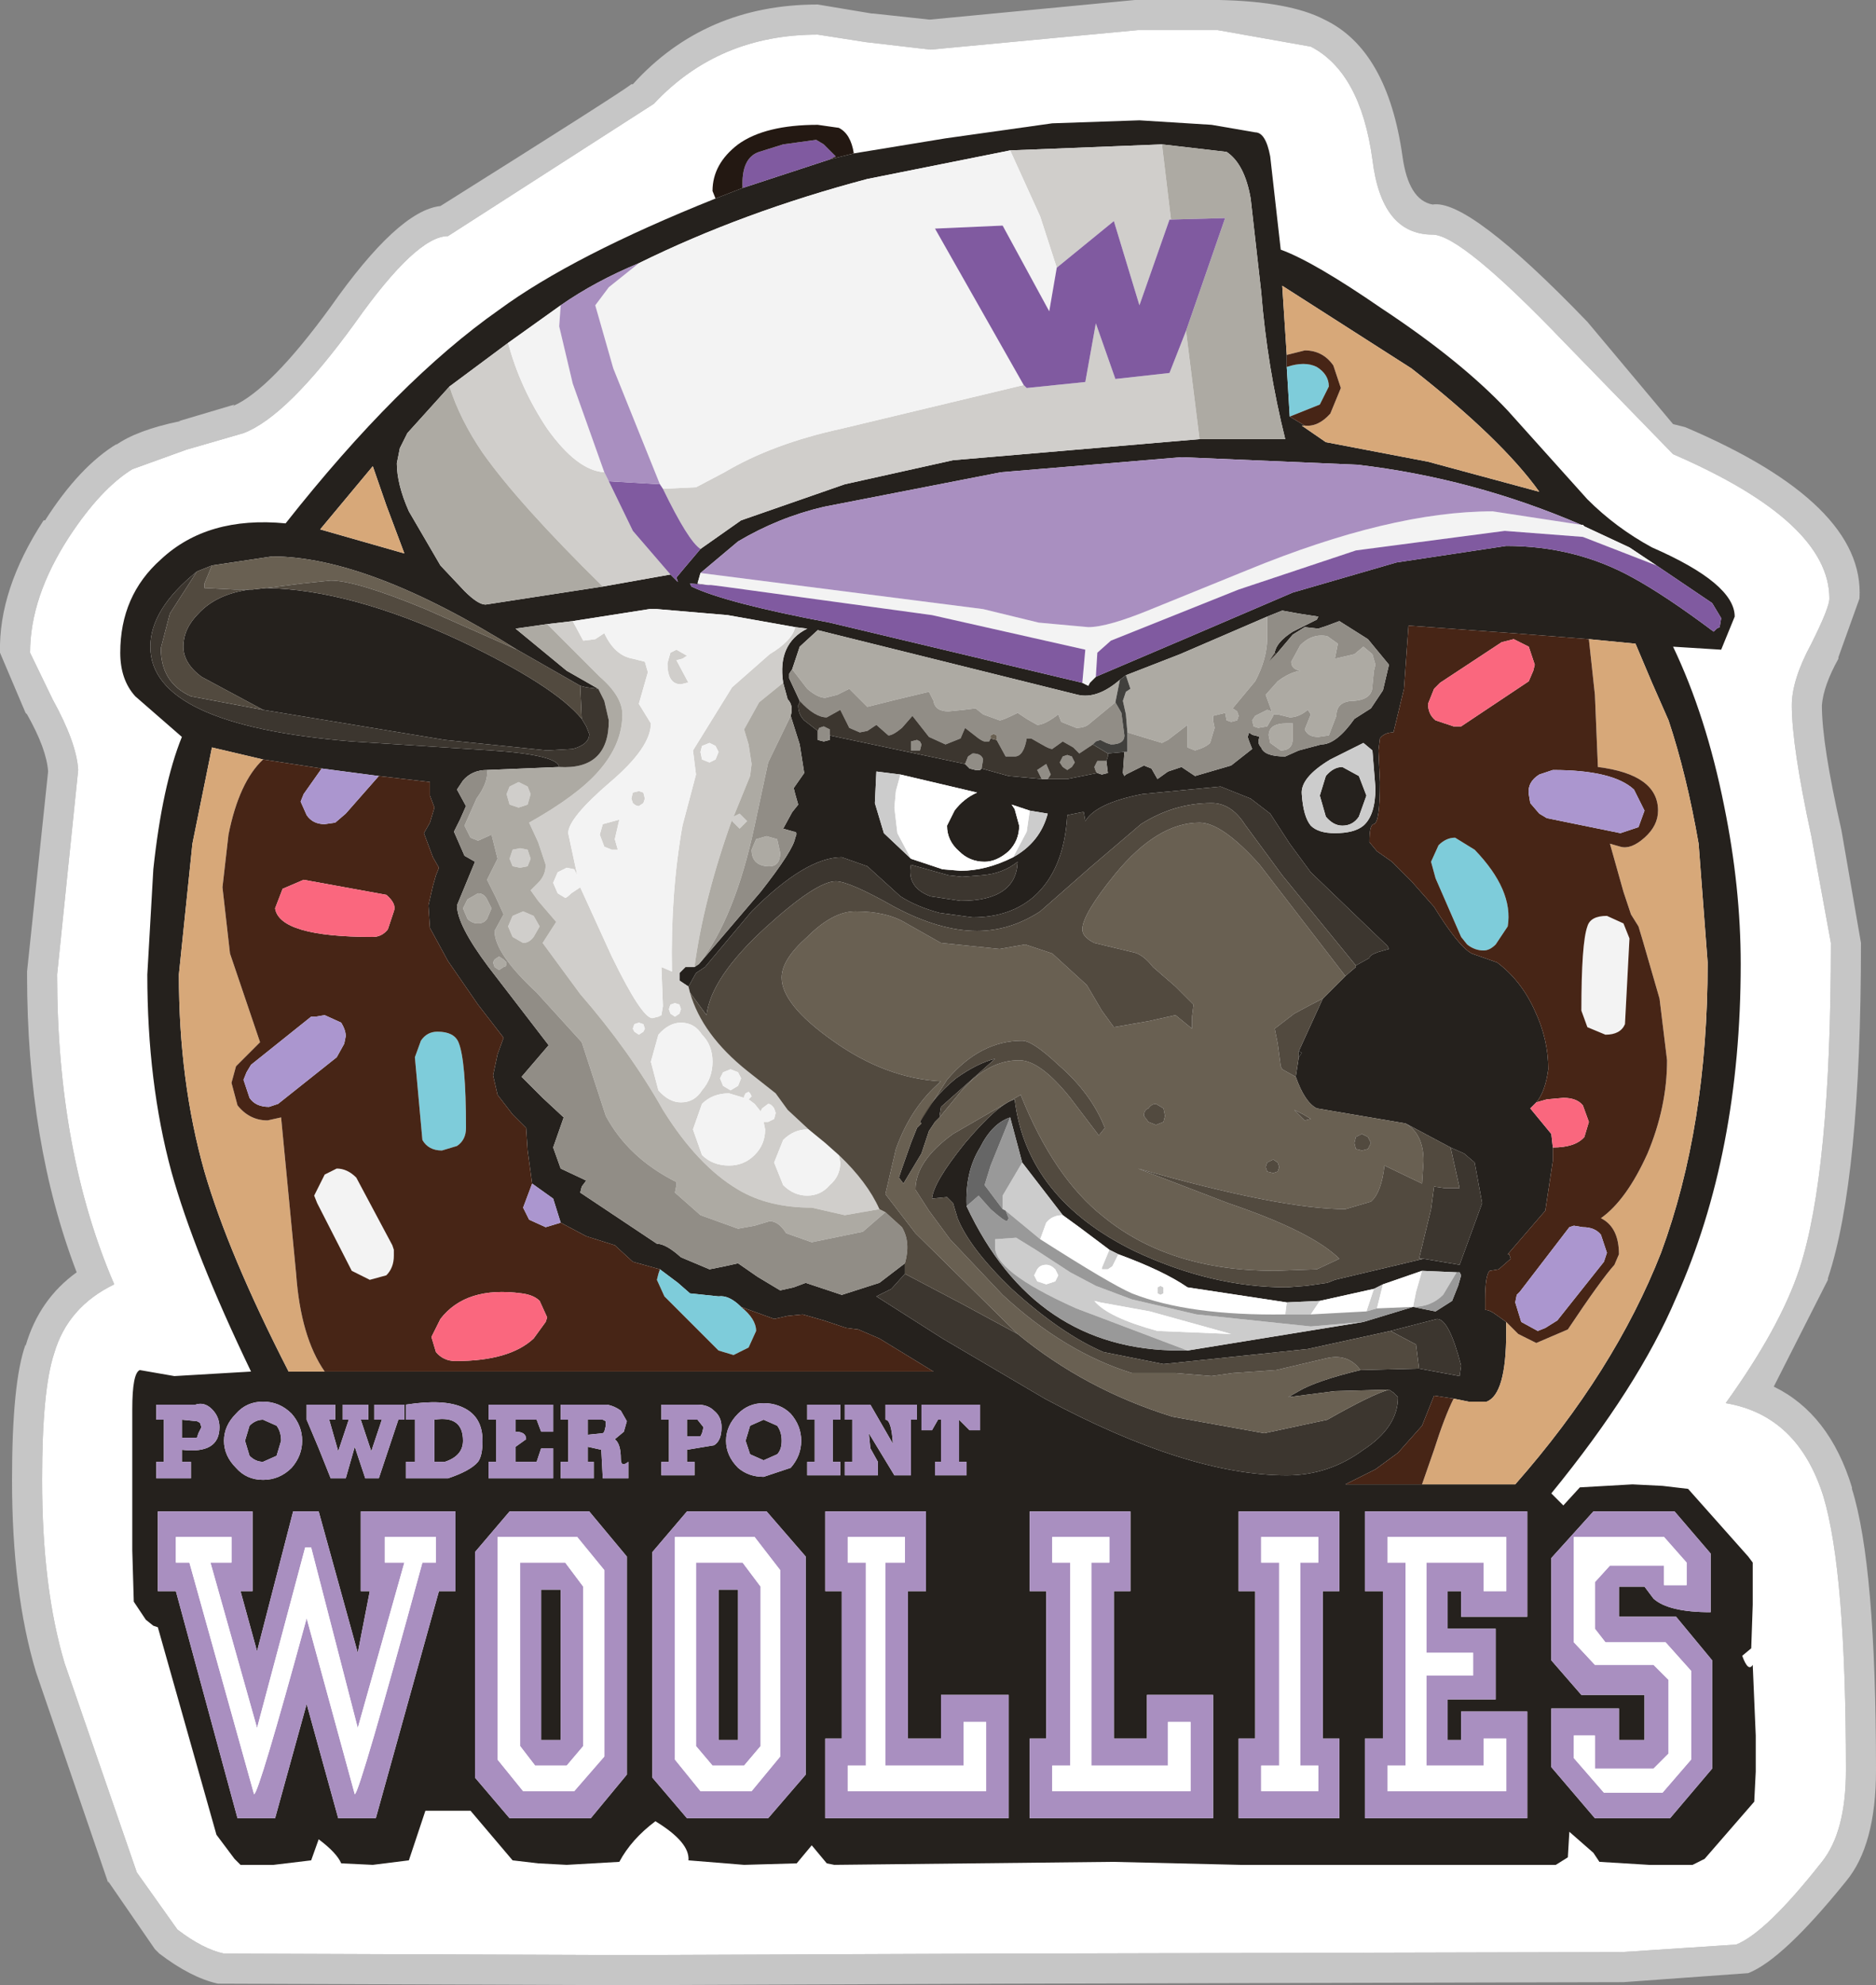 <?xml version="1.0" encoding="UTF-8" standalone="no"?>
<svg xmlns:ffdec="https://www.free-decompiler.com/flash" xmlns:xlink="http://www.w3.org/1999/xlink" ffdec:objectType="shape" height="66.0px" width="62.4px" xmlns="http://www.w3.org/2000/svg">
  <rect width="100%" height="100%" fill="#808080" stroke="none"/>
  <g transform="matrix(1.0, 0.0, 0.0, 1.0, 31.4, 33.0)">
    <path d="M-30.55 11.7 L-30.55 11.75 Q-30.1 10.2 -28.85 9.3 -30.5 5.0 -30.5 -0.6 L-30.5 -0.7 -29.8 -7.35 Q-29.85 -8.1 -30.5 -9.25 L-30.55 -9.3 -31.4 -11.3 Q-31.45 -13.4 -29.95 -15.7 L-29.9 -15.7 Q-28.75 -17.5 -27.5 -18.25 L-27.55 -18.2 Q-26.85 -18.7 -25.4 -19.0 L-25.45 -19.0 -23.6 -19.55 -23.65 -19.5 Q-22.4 -20.05 -20.4 -22.8 -18.15 -26.0 -16.75 -26.15 -10.7 -29.95 -10.4 -30.2 L-10.35 -30.2 Q-7.95 -32.85 -4.2 -32.85 L-2.4 -32.55 -2.35 -32.55 -0.5 -32.35 -0.45 -32.35 6.35 -33.0 6.45 -33.0 9.1 -33.0 9.15 -33.0 Q11.5 -32.95 12.65 -32.35 14.75 -31.35 15.25 -27.8 15.45 -26.35 16.25 -26.2 17.45 -26.4 21.4 -22.3 L24.25 -18.9 24.65 -18.8 Q30.65 -16.25 30.45 -13.1 L29.75 -11.15 29.75 -11.1 Q29.25 -10.2 29.2 -9.55 29.2 -8.25 29.85 -5.4 L30.5 -1.65 Q30.5 6.2 29.4 9.5 L29.4 9.55 27.6 13.1 Q29.45 14.0 30.2 16.45 L30.2 16.5 Q31.0 19.05 31.0 25.85 31.0 28.35 30.0 29.55 27.9 32.15 26.75 32.6 L22.6 32.9 22.55 32.9 2.05 32.95 -10.7 33.0 -24.1 32.95 -24.15 32.95 Q-25.05 32.75 -26.1 31.95 L-26.25 31.8 -27.8 29.55 -27.8 29.6 -30.2 22.6 Q-31.0 19.95 -31.0 16.2 -31.0 12.95 -30.55 11.7 M-27.6 9.7 Q-29.15 10.45 -29.6 12.0 -30.0 13.2 -30.0 16.2 -30.0 19.8 -29.25 22.3 L-26.85 29.25 -25.5 31.15 Q-24.65 31.8 -23.95 31.95 L-10.7 32.0 2.05 31.95 22.55 31.9 26.35 31.65 Q27.35 31.25 29.2 28.9 30.0 27.9 30.0 25.85 30.0 19.25 29.25 16.75 28.4 14.05 26.0 13.65 27.8 11.15 28.45 9.2 29.5 6.0 29.5 -1.65 L28.85 -5.2 Q28.2 -8.2 28.2 -9.55 28.2 -10.4 28.85 -11.6 29.45 -12.8 29.45 -13.1 29.45 -15.65 24.25 -17.9 L20.65 -21.6 Q17.2 -25.2 16.25 -25.2 14.55 -25.2 14.25 -27.7 13.85 -30.6 12.2 -31.45 L9.1 -32.0 6.45 -32.0 -0.45 -31.35 -2.6 -31.6 -4.2 -31.85 Q-7.5 -31.85 -9.65 -29.55 L-16.5 -25.15 Q-17.55 -25.15 -19.6 -22.25 -21.85 -19.15 -23.3 -18.6 L-25.2 -18.05 -27.0 -17.4 Q-28.05 -16.75 -29.1 -15.15 -30.4 -13.15 -30.4 -11.3 L-29.65 -9.75 Q-28.85 -8.3 -28.8 -7.4 L-29.5 -0.6 Q-29.5 5.3 -27.6 9.7" fill="#c6c6c6" fill-rule="evenodd" stroke="none"/>
    <path d="M-27.6 9.7 Q-29.5 5.3 -29.5 -0.6 L-28.8 -7.4 Q-28.85 -8.3 -29.65 -9.75 L-30.4 -11.3 Q-30.4 -13.15 -29.1 -15.15 -28.05 -16.75 -27.0 -17.4 L-25.2 -18.05 -23.3 -18.6 Q-21.85 -19.15 -19.6 -22.25 -17.55 -25.15 -16.5 -25.15 L-9.65 -29.55 Q-7.5 -31.85 -4.2 -31.85 L-2.6 -31.6 -0.45 -31.35 6.45 -32.0 9.1 -32.0 12.2 -31.45 Q13.85 -30.6 14.25 -27.7 14.55 -25.2 16.25 -25.2 17.2 -25.2 20.65 -21.6 L24.25 -17.9 Q29.45 -15.65 29.45 -13.1 29.45 -12.8 28.85 -11.6 28.2 -10.4 28.2 -9.55 28.2 -8.2 28.85 -5.2 L29.5 -1.65 Q29.5 6.0 28.45 9.2 27.8 11.15 26.0 13.65 28.4 14.05 29.25 16.75 30.0 19.25 30.0 25.85 30.0 27.9 29.2 28.9 27.35 31.25 26.35 31.65 L22.55 31.9 2.05 31.95 -10.7 32.0 -23.95 31.95 Q-24.65 31.8 -25.5 31.15 L-26.85 29.25 -29.25 22.3 Q-30.0 19.8 -30.0 16.2 -30.0 13.2 -29.6 12.0 -29.15 10.45 -27.6 9.7" fill="#ffffff" fill-rule="evenodd" stroke="none"/>
    <path d="M7.25 -28.2 L2.2 -28.0 -2.55 -27.05 Q-6.7 -25.95 -10.15 -24.25 -11.6 -23.65 -12.75 -22.85 L-14.5 -21.6 -16.45 -20.15 -17.85 -18.6 -18.1 -18.1 -18.2 -17.6 Q-18.2 -16.9 -17.8 -16.0 L-16.75 -14.2 -15.95 -13.35 Q-15.5 -12.9 -15.25 -12.9 L-11.35 -13.5 -9.1 -13.9 -8.85 -13.65 -8.9 -13.8 -8.65 -14.1 -8.1 -14.75 -6.75 -15.7 -3.3 -16.9 0.3 -17.7 8.5 -18.4 11.35 -18.4 Q10.75 -20.8 10.55 -23.3 L10.2 -26.4 Q10.0 -27.55 9.4 -27.95 L7.25 -28.2 M-3.0 -27.9 L0.05 -28.4 3.6 -28.9 6.5 -29.0 8.9 -28.85 10.35 -28.6 Q10.7 -28.6 10.85 -27.8 L11.2 -24.7 Q12.3 -24.3 14.55 -22.75 17.2 -21.0 18.75 -19.35 L21.4 -16.4 Q22.35 -15.45 23.55 -14.8 26.3 -13.6 26.3 -12.5 L25.85 -11.4 24.25 -11.5 Q25.35 -9.2 25.95 -6.2 26.5 -3.5 26.5 -0.95 26.5 5.35 24.35 10.15 23.1 13.1 20.2 16.65 L20.6 17.05 21.15 16.45 22.9 16.35 23.9 16.4 24.75 16.5 26.75 18.75 26.9 18.95 26.9 20.35 26.85 21.8 26.55 22.05 Q26.75 22.6 26.9 22.35 L27.0 24.7 27.0 25.9 26.95 26.9 25.3 28.8 24.9 29.0 23.45 29.0 21.8 28.9 21.6 28.6 20.8 27.9 20.75 28.75 20.35 29.0 12.15 29.0 9.85 29.0 5.6 28.9 -3.65 29.0 -3.9 28.95 -4.4 28.35 -4.9 28.95 -6.65 29.0 -8.5 28.85 Q-8.45 28.25 -9.6 27.55 -10.4 28.15 -10.8 28.9 L-12.55 29.0 -13.5 28.95 -14.35 28.85 -15.75 27.2 -17.25 27.2 -17.8 28.85 -19.0 29.0 -20.05 28.95 Q-20.2 28.6 -20.8 28.15 L-21.05 28.85 -22.3 29.0 -23.4 29.0 -23.6 28.8 -24.2 28.0 -26.15 21.1 -26.3 21.05 -26.55 20.85 -26.95 20.25 -27.0 18.55 -27.0 13.85 Q-27.0 12.65 -26.75 12.55 L-25.6 12.75 -23.05 12.6 Q-24.95 8.65 -25.7 5.95 -26.5 3.0 -26.5 -0.6 L-26.3 -4.1 Q-26.0 -6.9 -25.35 -8.5 L-26.9 -9.85 Q-27.4 -10.4 -27.4 -11.3 -27.4 -13.2 -26.05 -14.4 -24.5 -15.85 -21.9 -15.6 -18.15 -20.35 -14.8 -22.7 -12.35 -24.5 -7.6 -26.4 L-6.7 -26.75 -3.8 -27.7 -3.0 -27.9 M12.0 -18.85 L11.9 -18.85 12.7 -18.3 16.1 -17.65 19.8 -16.65 Q18.55 -18.4 15.55 -20.75 L11.25 -23.5 11.4 -21.2 11.4 -20.8 11.5 -19.15 12.0 -18.85 M11.0 -11.3 Q11.05 -11.65 11.6 -12.0 L12.4 -12.4 12.45 -12.5 11.8 -12.6 11.25 -12.7 10.75 -12.5 7.85 -11.25 6.05 -10.55 5.85 -10.4 Q5.1 -9.75 4.45 -9.9 L-4.2 -12.05 -4.8 -11.5 -5.05 -10.75 -5.15 -10.6 -5.15 -10.45 -4.8 -9.7 -4.8 -9.65 -4.85 -9.55 Q-4.85 -9.25 -4.65 -9.05 L-4.2 -8.7 -4.2 -8.55 -4.2 -8.4 -4.0 -8.35 -3.8 -8.4 -3.8 -8.55 0.7 -7.6 0.85 -7.45 1.05 -7.4 1.2 -7.4 1.25 -7.45 2.15 -7.2 3.25 -7.1 3.45 -7.1 4.1 -7.1 5.1 -7.3 5.25 -7.25 5.45 -7.3 5.4 -7.7 5.45 -7.85 5.45 -7.95 6.0 -8.0 5.95 -7.3 6.0 -7.2 6.05 -7.25 6.65 -7.55 6.9 -7.45 7.1 -7.1 7.45 -7.35 7.9 -7.5 8.35 -7.2 9.55 -7.55 10.25 -8.1 10.15 -8.35 10.1 -8.5 10.15 -8.65 Q10.25 -8.55 10.35 -8.55 L10.5 -8.5 Q10.4 -8.3 10.55 -8.15 10.65 -7.85 11.35 -7.85 L11.8 -8.05 12.55 -8.25 Q13.05 -8.25 13.65 -9.1 L14.2 -9.45 14.6 -10.05 14.8 -10.9 14.1 -11.75 13.15 -12.35 12.75 -12.2 12.45 -12.1 12.0 -12.15 11.6 -11.9 11.05 -11.25 11.0 -11.3 M5.05 -10.5 L8.1 -11.8 11.6 -13.3 15.05 -14.3 18.7 -14.85 Q21.0 -14.85 22.9 -13.8 24.0 -13.2 25.6 -12.0 L25.7 -12.1 25.8 -12.15 25.85 -12.45 25.55 -12.95 23.7 -14.2 22.8 -14.8 21.3 -15.5 21.25 -15.55 21.2 -15.55 Q17.6 -17.1 13.75 -17.55 L7.9 -17.8 1.9 -17.3 -4.0 -16.15 Q-5.5 -15.8 -6.85 -15.0 L-8.1 -13.95 -8.2 -13.6 -7.85 -13.55 -8.45 -13.6 -8.4 -13.5 Q-7.25 -12.95 -3.8 -12.3 L4.6 -10.3 4.8 -10.2 4.85 -10.3 5.05 -10.5 M13.7 -0.9 L14.15 -1.15 Q14.15 -1.25 14.45 -1.35 L14.8 -1.45 14.75 -1.55 12.2 -4.0 11.5 -4.95 10.85 -5.95 10.2 -6.45 9.2 -6.85 6.6 -6.6 Q5.05 -6.3 4.7 -5.7 L4.65 -6.0 4.6 -6.0 4.1 -5.9 Q4.0 -4.1 3.0 -3.2 2.2 -2.5 0.95 -2.5 L-0.15 -2.65 Q-0.9 -2.85 -1.45 -3.2 L-2.55 -4.2 -3.4 -4.5 Q-4.6 -4.5 -6.4 -2.7 L-7.95 -0.85 -8.25 -0.65 -8.5 -0.2 -8.8 -0.4 -8.8 -0.65 -8.6 -0.85 -8.3 -0.85 -8.15 -0.95 -6.1 -3.35 Q-5.0 -4.75 -4.95 -5.15 -4.85 -5.35 -5.0 -5.35 L-5.35 -5.45 -5.05 -6.0 -4.85 -6.25 -4.95 -6.6 -5.0 -6.8 -4.65 -7.3 -4.8 -8.25 -5.1 -9.2 Q-5.0 -9.55 -5.2 -9.75 L-5.35 -10.3 Q-5.55 -11.6 -4.55 -12.1 L-4.95 -12.15 -7.2 -12.55 -9.55 -12.75 -9.75 -12.75 -9.8 -12.75 -12.35 -12.35 -13.2 -12.25 -14.25 -12.1 -12.55 -10.7 -11.5 -10.1 -11.9 -10.15 -12.1 -10.2 -14.2 -11.4 Q-19.15 -14.5 -22.35 -14.5 L-24.35 -14.2 -24.85 -14.0 Q-26.4 -12.75 -26.4 -11.5 -26.4 -8.9 -19.7 -8.35 L-15.05 -8.05 Q-12.85 -7.9 -12.8 -7.5 L-15.2 -7.4 Q-15.7 -7.4 -16.0 -7.05 L-16.2 -6.75 -15.9 -6.2 -16.1 -5.75 -16.3 -5.35 -15.95 -4.55 -15.6 -4.35 -16.2 -2.9 Q-16.2 -2.25 -15.15 -0.85 L-13.15 1.75 -13.75 2.45 -14.05 2.8 -13.35 3.5 -12.65 4.15 -13.0 5.15 -12.75 5.85 -11.9 6.25 -12.05 6.45 -12.1 6.65 -9.55 8.35 Q-9.25 8.35 -8.75 8.8 L-7.8 9.2 -7.3 9.1 -6.85 9.0 -6.2 9.45 -5.45 9.9 -5.0 9.8 -4.6 9.65 -3.4 10.05 -2.15 9.65 -1.3 9.0 -1.3 9.35 -1.75 9.85 -2.25 10.1 -0.05 11.5 3.35 13.5 Q8.1 16.05 11.4 16.05 12.8 16.05 13.95 15.2 15.1 14.45 15.1 13.45 L14.95 13.3 14.8 13.2 13.0 13.25 11.45 13.45 11.8 13.25 Q12.4 12.9 13.85 12.55 L15.8 12.5 17.15 12.75 17.2 12.4 Q16.8 10.85 16.4 10.85 L14.85 11.25 12.1 11.85 7.3 12.35 5.3 11.95 Q3.9 11.35 2.25 9.85 0.85 8.5 0.45 7.5 L0.3 7.0 0.1 6.8 -0.4 6.85 Q-0.35 6.3 0.7 5.0 1.8 3.7 2.35 3.55 2.75 6.85 6.35 8.6 8.9 9.8 11.4 9.8 L12.05 9.75 12.75 9.65 13.0 9.55 15.95 8.85 17.15 9.05 17.9 7.0 17.65 5.65 17.3 5.35 16.85 5.15 15.35 4.35 12.4 3.85 Q12.0 3.65 11.7 2.8 L11.8 2.15 11.9 2.0 11.8 1.95 12.6 0.2 13.35 -0.55 13.7 -0.85 13.7 -0.9 M2.3 -4.5 Q3.2 -5.0 3.45 -5.95 L2.85 -6.05 2.25 -6.25 2.35 -6.1 2.5 -5.55 Q2.5 -5.05 2.15 -4.7 1.75 -4.35 1.35 -4.35 0.85 -4.35 0.5 -4.7 0.1 -5.05 0.1 -5.55 L0.35 -6.05 Q0.65 -6.45 1.1 -6.65 L-1.45 -7.25 -2.25 -7.35 -2.3 -6.3 -2.0 -5.3 -1.1 -4.45 -0.05 -4.1 0.55 -4.05 Q1.4 -4.05 2.3 -4.5 M-1.1 -4.25 Q-1.25 -3.5 -0.45 -3.2 L0.55 -3.05 Q2.4 -3.05 2.45 -4.35 1.95 -3.95 1.25 -3.9 L0.6 -3.85 0.15 -3.9 -1.1 -4.25 M21.45 -11.75 L18.9 -11.95 15.45 -12.2 15.3 -10.1 14.95 -8.65 Q14.65 -8.65 14.5 -8.45 L14.45 -8.05 14.5 -7.0 Q14.5 -5.65 14.3 -5.6 14.15 -5.6 14.15 -5.0 L14.4 -4.7 14.9 -4.35 15.55 -3.7 16.3 -2.85 Q17.1 -1.55 17.55 -1.3 L18.4 -1.0 Q19.2 -0.4 19.65 0.6 20.1 1.55 20.1 2.55 20.0 3.3 19.7 3.65 L19.5 3.85 20.2 4.7 20.25 5.15 20.25 5.6 20.0 7.25 18.75 8.7 18.8 8.7 18.85 8.85 18.45 9.2 18.15 9.25 Q18.0 9.4 18.0 10.2 L18.0 10.55 Q18.15 10.55 18.35 10.7 L18.7 10.95 18.7 11.3 Q18.7 13.35 18.05 13.6 L17.45 13.6 16.95 13.5 16.3 13.4 15.9 14.4 15.1 15.3 14.35 15.85 13.35 16.35 15.9 16.35 19.0 16.35 Q22.3 12.6 23.85 8.65 25.4 4.45 25.4 -1.0 L25.1 -4.95 Q24.7 -7.25 24.1 -9.05 L23.55 -10.3 23.0 -11.6 21.45 -11.75 M13.95 -8.3 L12.85 -7.75 Q11.85 -7.15 11.9 -6.6 11.95 -5.85 12.2 -5.55 12.45 -5.3 13.0 -5.3 13.65 -5.3 13.95 -5.55 14.35 -5.9 14.35 -6.8 L14.25 -8.05 13.95 -8.3 M14.05 -6.55 L13.8 -5.85 Q13.6 -5.55 13.25 -5.55 12.95 -5.55 12.7 -5.85 L12.5 -6.55 12.7 -7.2 Q12.95 -7.5 13.25 -7.5 L13.8 -7.2 14.05 -6.55 M-22.65 -9.4 L-24.7 -10.5 Q-25.3 -10.95 -25.3 -11.5 -25.3 -12.1 -24.8 -12.6 -24.2 -13.25 -23.1 -13.4 L-23.0 -13.4 -22.55 -13.45 Q-19.75 -13.4 -16.1 -11.7 -12.95 -10.2 -12.05 -9.1 L-11.9 -8.85 -11.8 -8.6 Q-11.8 -8.25 -12.35 -8.1 L-13.2 -8.05 -16.6 -8.4 -22.65 -9.4 M-22.65 -7.75 L-24.35 -8.15 -25.0 -4.95 -25.45 -0.6 Q-25.45 2.95 -24.6 5.95 -23.8 8.7 -21.8 12.6 L-20.6 12.6 -0.35 12.6 -2.15 11.5 -2.85 11.2 -3.25 11.15 -4.0 10.9 -4.7 10.7 -5.2 10.75 -5.65 10.85 -6.75 10.45 Q-7.15 10.05 -7.5 10.1 L-8.45 10.0 -8.85 9.65 -9.45 9.2 -10.35 8.95 -10.95 8.4 -11.9 8.1 -12.75 7.65 -13.0 6.85 -13.35 6.6 -13.7 6.35 -13.85 5.25 -13.9 4.5 -14.35 4.05 -14.85 3.4 -15.0 2.75 -14.85 2.05 -14.65 1.5 -15.5 0.4 -16.5 -1.05 -17.1 -2.15 -17.15 -2.9 -17.0 -3.55 -16.9 -3.9 -16.8 -4.15 -17.0 -4.5 -17.3 -5.3 -17.1 -5.65 -16.95 -6.15 -17.1 -6.55 -17.1 -7.0 -18.8 -7.2 -20.7 -7.45 -22.65 -7.75 M-19.0 -17.5 L-20.75 -15.4 -17.95 -14.6 -18.55 -16.2 -19.0 -17.5 M-0.15 4.15 L-0.3 4.3 -0.5 4.6 -0.75 5.35 -1.35 6.35 -1.5 6.15 -1.4 5.85 -1.1 5.0 -0.9 4.5 -0.75 4.35 -0.8 4.3 Q-0.4 3.5 0.4 2.85 1.1 2.35 1.7 2.2 L-0.1 3.8 -0.15 4.1 -0.15 4.15 M-14.25 15.1 L-13.9 14.85 Q-13.9 14.6 -14.25 14.6 L-14.25 14.2 -13.55 14.2 -13.4 14.6 -13.0 14.6 -13.0 13.7 -15.15 13.7 -15.15 14.2 -14.9 14.2 -14.9 15.6 -15.15 15.6 -15.15 16.15 -13.0 16.15 -13.0 15.15 -13.4 15.15 -13.55 15.6 -14.25 15.6 -14.25 15.1 M-11.85 14.2 L-11.35 14.2 -11.25 14.25 -11.25 14.4 -11.3 14.6 -11.35 14.65 -11.85 14.7 -11.85 14.2 M-12.75 14.2 L-12.5 14.2 -12.5 15.6 -12.75 15.6 -12.75 16.15 -11.65 16.15 -11.65 15.6 -11.85 15.6 -11.85 15.1 -11.4 15.2 -11.35 16.15 -10.5 16.15 -10.5 15.6 Q-10.75 15.8 -10.75 15.5 -10.75 15.0 -10.95 14.85 L-10.65 14.6 -10.55 14.25 -10.75 13.9 Q-10.95 13.75 -11.2 13.7 L-12.75 13.7 -12.75 14.2 M-11.8 17.25 L-14.45 17.25 -15.6 18.6 -15.6 26.1 -14.45 27.45 -11.75 27.45 -10.55 26.0 -10.55 18.75 -11.8 17.25 M-15.35 14.9 Q-15.35 13.3 -17.9 13.7 L-17.9 14.2 -17.6 14.2 -17.6 15.6 -17.9 15.6 -17.9 16.15 -16.5 16.15 Q-15.75 15.9 -15.5 15.6 -15.35 15.4 -15.35 14.9 M-21.2 14.2 L-20.8 15.15 -20.4 16.15 -19.9 16.15 -19.6 15.1 -19.25 16.15 -18.8 16.15 -18.15 14.2 -17.95 14.2 -17.95 13.7 -18.95 13.7 -18.95 14.2 -18.7 14.2 -19.05 15.25 -19.4 14.2 -19.15 14.2 -19.15 13.7 -20.0 13.7 -20.0 14.2 -19.8 14.2 -20.15 15.25 -20.45 14.2 -20.25 14.2 -20.25 13.7 -21.2 13.7 -21.2 14.2 M-16.95 14.2 Q-16.0 14.05 -16.0 14.9 -16.0 15.4 -16.6 15.6 L-16.95 15.6 -16.95 14.2 M-16.25 19.9 L-16.25 17.25 -19.4 17.25 -19.4 19.9 -19.1 19.9 -19.5 21.95 -20.8 17.25 -21.65 17.25 -22.85 21.9 -23.4 19.9 -23.0 19.9 -23.0 17.25 -26.15 17.25 -26.15 19.9 -25.55 19.9 -23.5 27.45 -22.25 27.45 -21.2 23.65 -20.15 27.45 -18.9 27.45 -16.8 19.9 -16.25 19.9 M-12.75 19.85 L-12.75 24.85 -13.4 24.85 -13.4 19.85 -12.75 19.85 M-4.55 16.05 L-3.45 16.05 -3.45 15.6 -3.7 15.6 -3.7 14.2 -3.45 14.2 -3.45 13.7 -4.55 13.7 -4.55 14.2 -4.3 14.2 -4.3 15.6 -4.55 15.6 -4.55 16.05 M-0.3 16.05 L0.75 16.05 0.75 15.6 0.5 15.6 0.5 14.2 0.85 14.55 1.2 14.55 1.2 13.7 -0.75 13.7 -0.75 14.55 -0.4 14.55 -0.2 14.2 -0.1 14.2 -0.1 15.6 -0.3 15.6 -0.3 16.05 M-3.3 16.05 L-2.2 16.05 -2.2 15.6 -2.45 15.15 -2.5 14.65 -1.65 16.05 -1.1 16.05 -1.1 14.2 -0.9 14.2 -0.9 13.7 -1.95 13.7 -1.95 14.2 Q-1.75 14.2 -1.7 15.0 L-2.45 13.7 -3.3 13.7 -3.3 14.2 -3.05 14.2 -3.05 15.6 -3.3 15.6 -3.3 16.05 M-3.4 19.9 L-3.4 24.8 -3.95 24.8 -3.95 27.45 2.15 27.45 2.15 23.35 -0.1 23.35 -0.1 24.8 -1.2 24.8 -1.2 19.9 -0.6 19.9 -0.6 17.25 -3.95 17.25 -3.95 19.9 -3.4 19.9 M-8.55 14.2 L-8.2 14.2 -8.0 14.45 -8.05 14.65 -8.1 14.75 -8.55 14.75 -8.55 14.2 M-9.4 16.05 L-8.3 16.05 -8.3 15.6 -8.55 15.6 -8.55 15.2 -7.65 15.05 Q-7.4 14.9 -7.4 14.45 -7.4 14.1 -7.65 13.9 -7.85 13.7 -8.2 13.7 L-9.4 13.7 -9.4 14.2 -9.15 14.2 -9.15 15.6 -9.4 15.6 -9.4 16.05 M-4.75 14.9 Q-4.75 14.4 -5.1 14.0 -5.45 13.65 -6.0 13.65 -6.5 13.65 -6.85 14.0 -7.25 14.4 -7.25 14.9 -7.25 15.4 -6.85 15.8 -6.5 16.1 -6.0 16.1 L-5.1 15.8 Q-4.75 15.4 -4.75 14.9 M-5.4 14.9 Q-5.4 15.2 -5.55 15.35 L-6.0 15.55 -6.45 15.35 -6.6 14.9 -6.45 14.4 -6.0 14.2 -5.55 14.4 Q-5.4 14.6 -5.4 14.9 M-5.9 17.25 L-8.55 17.25 -9.7 18.6 -9.7 26.1 -8.55 27.45 -5.85 27.45 -4.6 26.0 -4.6 18.75 -5.9 17.25 M-6.85 19.85 L-6.85 24.85 -7.5 24.85 -7.5 19.85 -6.85 19.85 M-25.35 14.8 L-25.35 14.2 -24.85 14.25 -24.75 14.3 -24.7 14.45 -24.8 14.65 -24.85 14.8 -25.35 14.8 M-26.2 14.2 L-25.95 14.2 -25.95 15.6 -26.2 15.6 -26.2 16.15 -25.05 16.15 -25.05 15.6 -25.35 15.6 -25.35 15.2 Q-24.1 15.35 -24.1 14.45 -24.1 14.1 -24.35 13.85 -24.6 13.6 -24.9 13.7 L-26.2 13.7 -26.2 14.2 M-21.35 14.9 Q-21.35 14.4 -21.7 14.0 -22.1 13.6 -22.65 13.6 -23.2 13.6 -23.55 14.0 -23.95 14.4 -23.95 14.9 -23.95 15.4 -23.55 15.8 -23.2 16.2 -22.65 16.2 -22.1 16.2 -21.7 15.8 -21.35 15.4 -21.35 14.9 M-22.05 14.9 L-22.2 15.4 -22.65 15.6 Q-22.9 15.6 -23.1 15.4 L-23.25 14.9 -23.1 14.4 Q-22.9 14.2 -22.65 14.2 L-22.2 14.4 Q-22.05 14.6 -22.05 14.9 M25.5 20.6 L25.5 18.65 24.3 17.25 21.6 17.25 20.2 18.8 20.2 22.2 21.2 23.35 23.3 23.35 23.3 24.85 22.45 24.85 22.45 23.8 20.2 23.8 20.2 25.75 21.65 27.45 24.15 27.45 25.55 25.8 25.55 22.2 24.35 20.75 22.45 20.75 22.45 19.75 23.3 19.75 23.6 20.15 Q24.1 20.6 25.5 20.6 M14.3 9.85 L13.4 10.05 12.5 10.25 11.4 10.3 8.1 9.8 Q7.3 9.25 5.8 8.7 L5.5 8.55 4.5 7.8 3.95 7.4 2.6 5.65 2.2 4.15 Q1.6 4.35 1.2 5.15 0.7 5.95 0.75 7.1 3.0 11.9 7.85 11.9 L8.1 11.9 13.95 10.95 15.6 10.45 16.35 10.6 16.9 10.25 17.1 9.75 17.2 9.4 17.15 9.3 17.05 9.3 15.9 9.25 14.6 9.7 14.3 9.85 M6.2 19.9 L6.2 17.25 2.85 17.25 2.85 19.9 3.4 19.9 3.4 24.8 2.85 24.8 2.85 27.45 8.95 27.45 8.95 23.35 6.75 23.35 6.75 24.8 5.65 24.8 5.65 19.9 6.2 19.9 M10.35 19.9 L10.35 24.8 9.8 24.8 9.8 27.45 13.15 27.45 13.15 24.8 12.6 24.8 12.6 19.9 13.15 19.9 13.15 17.25 9.8 17.25 9.8 19.9 10.35 19.9 M19.4 17.25 L14.0 17.25 14.0 19.9 14.6 19.9 14.6 24.8 14.0 24.8 14.0 27.45 19.4 27.45 19.4 23.9 17.2 23.9 17.2 24.85 16.75 24.85 16.75 23.5 18.35 23.5 18.35 21.15 16.75 21.15 16.75 19.9 17.2 19.9 17.2 20.75 19.4 20.75 19.4 17.25" fill="#25211d" fill-rule="evenodd" stroke="none"/>
    <path d="M3.75 -24.1 L3.2 -25.8 2.2 -28.0 7.25 -28.2 7.55 -25.7 7.5 -25.7 6.5 -22.85 5.65 -25.65 3.75 -24.1 M-9.35 -16.75 L-8.25 -16.8 -7.3 -17.3 Q-5.7 -18.25 -3.4 -18.75 L2.65 -20.2 2.75 -20.1 4.7 -20.3 5.05 -22.25 5.7 -20.4 7.5 -20.6 8.05 -22.0 8.5 -18.4 0.3 -17.7 -3.3 -16.9 -6.75 -15.7 -8.1 -14.75 Q-8.5 -15.0 -9.35 -16.75 M-13.2 -12.25 L-12.35 -12.35 -12.0 -11.7 -11.6 -11.75 -11.3 -11.95 Q-10.95 -11.2 -10.35 -11.1 L-9.95 -11.0 -9.85 -10.65 -10.15 -9.6 -9.75 -8.95 Q-9.75 -8.15 -11.1 -7.0 -12.5 -5.8 -12.5 -5.3 L-12.2 -3.9 -12.3 -4.1 -12.55 -4.15 -12.85 -4.0 -13.0 -3.65 -12.85 -3.3 -12.6 -3.15 Q-12.55 -3.15 -12.4 -3.3 L-12.1 -3.5 -11.05 -1.2 Q-10.05 0.85 -9.7 0.85 L-9.5 0.8 -9.4 0.75 -9.35 0.45 -9.4 -0.85 -9.05 -0.7 Q-9.1 -3.3 -8.7 -5.55 L-8.25 -7.25 -8.35 -8.05 -7.05 -10.15 -5.8 -11.25 Q-5.05 -11.7 -4.95 -12.15 L-4.55 -12.1 Q-5.55 -11.6 -5.35 -10.3 L-6.15 -9.65 -6.65 -8.75 -6.5 -8.25 -6.4 -7.6 -6.45 -7.2 -7.0 -5.85 -6.8 -5.95 -6.55 -5.7 -6.7 -5.55 -6.8 -5.45 -7.05 -5.7 -7.05 -5.75 Q-8.0 -3.1 -8.3 -0.85 L-8.6 -0.85 -8.8 -0.65 -8.8 -0.4 -8.5 -0.2 -8.45 0.0 Q-8.05 1.4 -6.55 2.6 L-5.6 3.35 -5.2 3.9 -4.5 4.55 -4.55 4.55 Q-5.0 4.55 -5.35 4.9 L-5.65 5.65 -5.35 6.4 Q-5.0 6.75 -4.55 6.75 -4.1 6.75 -3.8 6.4 -3.45 6.1 -3.45 5.65 L-3.5 5.4 Q-2.55 6.3 -2.15 7.2 L-3.3 7.4 -4.4 7.15 Q-5.85 7.15 -6.85 6.55 -8.2 5.75 -9.35 3.9 -10.45 1.95 -12.1 0.05 L-13.35 -1.65 -12.9 -2.35 -13.5 -3.05 -13.75 -3.4 -13.5 -3.65 Q-13.25 -3.9 -13.25 -4.25 L-13.5 -5.0 -13.8 -5.65 Q-12.2 -6.55 -11.5 -7.35 -10.7 -8.25 -10.7 -9.25 -10.7 -9.85 -11.45 -10.5 L-13.2 -12.25 M-14.5 -21.6 Q-14.1 -20.1 -13.2 -18.75 -12.2 -17.35 -11.3 -17.3 L-11.15 -17.0 -10.35 -15.35 -9.1 -13.9 -11.35 -13.5 Q-14.15 -16.25 -15.35 -17.95 -16.1 -19.05 -16.45 -20.15 L-14.5 -21.6 M-13.75 -6.6 L-13.85 -6.25 -14.15 -6.15 -14.45 -6.25 -14.55 -6.6 -14.45 -6.85 -14.15 -7.0 -13.85 -6.85 -13.75 -6.6 M-9.95 -6.45 L-10.0 -6.3 -10.15 -6.2 Q-10.25 -6.2 -10.35 -6.3 L-10.4 -6.45 -10.35 -6.65 -10.15 -6.7 -10.0 -6.65 -9.95 -6.45 M-10.8 -5.75 L-10.95 -5.1 -10.85 -4.75 -11.05 -4.75 -11.3 -4.85 -11.45 -5.25 -11.35 -5.6 -10.8 -5.75 M-13.75 -4.45 L-13.85 -4.2 -14.1 -4.15 -14.35 -4.2 -14.45 -4.45 -14.35 -4.75 -14.1 -4.8 -13.85 -4.75 -13.75 -4.45 M-13.45 -2.2 L-13.65 -1.85 Q-13.8 -1.65 -14.0 -1.65 L-14.35 -1.85 -14.5 -2.2 -14.35 -2.55 -14.0 -2.7 -13.65 -2.55 -13.45 -2.2 M-8.9 -11.05 L-8.5 -10.3 -8.55 -10.3 -8.75 -10.25 Q-9.2 -10.25 -9.2 -10.95 L-9.1 -11.3 -8.9 -11.4 -8.55 -11.2 -8.7 -11.1 -8.9 -11.05 M-7.5 -8.0 L-7.6 -8.2 -7.8 -8.3 -8.05 -8.2 -8.1 -8.0 -8.05 -7.75 -7.8 -7.65 -7.6 -7.75 -7.5 -8.0 M-6.75 2.85 L-6.85 2.65 -7.1 2.55 -7.35 2.65 -7.45 2.85 -7.35 3.1 -7.1 3.25 -6.85 3.1 -6.75 2.85 M-8.75 0.55 L-8.8 0.4 -8.95 0.35 -9.1 0.4 -9.15 0.55 -9.1 0.7 -8.95 0.8 -8.8 0.7 -8.75 0.55 M-7.7 2.3 Q-7.7 1.75 -8.05 1.4 -8.3 1.0 -8.75 1.0 -9.15 1.0 -9.5 1.4 L-9.75 2.3 -9.5 3.25 Q-9.15 3.65 -8.75 3.65 -8.3 3.65 -8.05 3.25 -7.7 2.85 -7.7 2.3 M-9.95 1.2 L-10.0 1.05 -10.15 1.0 -10.3 1.05 -10.35 1.2 -10.3 1.3 -10.15 1.4 -10.0 1.3 -9.95 1.2 M-5.95 4.55 L-6.0 4.3 -5.85 4.3 -5.65 4.2 -5.6 4.0 -5.65 3.85 Q-5.75 3.7 -5.85 3.7 L-6.05 3.85 -6.1 3.95 -6.3 3.7 -6.5 3.55 -6.45 3.5 -6.4 3.45 -6.45 3.35 -6.5 3.3 -6.6 3.35 -6.65 3.45 -6.65 3.5 -7.15 3.35 Q-7.7 3.35 -8.05 3.7 L-8.35 4.55 -8.05 5.4 Q-7.7 5.75 -7.15 5.75 -6.65 5.75 -6.3 5.4 -5.95 5.05 -5.95 4.55" fill="#d0cecb" fill-rule="evenodd" stroke="none"/>
    <path d="M2.2 -28.0 L3.2 -25.8 3.75 -24.1 3.5 -22.65 1.95 -25.5 -0.3 -25.4 2.65 -20.2 -3.4 -18.75 Q-5.7 -18.25 -7.3 -17.3 L-8.25 -16.8 -9.35 -16.75 -9.45 -16.9 -11.0 -20.75 -11.6 -22.85 -11.15 -23.45 -10.15 -24.25 Q-6.7 -25.95 -2.55 -27.05 L2.2 -28.0 M5.05 -10.5 L4.85 -10.3 4.8 -10.2 4.6 -10.3 4.7 -11.4 -0.4 -12.55 -7.35 -13.5 -7.75 -13.55 -7.85 -13.55 -8.2 -13.6 -8.1 -13.95 1.3 -12.75 3.15 -12.3 4.8 -12.15 Q5.45 -12.15 6.9 -12.75 L10.1 -14.05 Q14.85 -16.0 18.25 -16.0 L21.2 -15.55 21.25 -15.55 21.3 -15.5 22.8 -14.8 23.7 -14.2 21.25 -15.15 18.65 -15.35 13.7 -14.7 9.8 -13.4 7.3 -12.4 5.55 -11.7 5.1 -11.3 5.05 -10.5 M-12.35 -12.35 L-9.8 -12.75 -9.75 -12.75 -9.55 -12.75 -7.2 -12.55 -4.95 -12.15 Q-5.05 -11.7 -5.8 -11.25 L-7.05 -10.15 -8.35 -8.05 -8.25 -7.25 -8.7 -5.55 Q-9.1 -3.3 -9.05 -0.7 L-9.4 -0.85 -9.35 0.45 -9.4 0.75 -9.5 0.8 -9.7 0.85 Q-10.05 0.85 -11.05 -1.2 L-12.1 -3.5 -12.4 -3.3 Q-12.55 -3.15 -12.6 -3.15 L-12.85 -3.3 -13.0 -3.65 -12.85 -4.0 -12.55 -4.15 -12.3 -4.1 -12.2 -3.9 -12.5 -5.3 Q-12.5 -5.8 -11.1 -7.0 -9.75 -8.15 -9.75 -8.95 L-10.15 -9.6 -9.85 -10.65 -9.95 -11.0 -10.35 -11.1 Q-10.95 -11.2 -11.3 -11.95 L-11.6 -11.75 -12.0 -11.7 -12.35 -12.35 M22.05 -2.55 L22.6 -2.3 22.8 -1.8 22.65 1.05 Q22.5 1.4 22.0 1.4 L21.4 1.15 21.2 0.6 Q21.2 -1.65 21.4 -2.2 21.5 -2.55 22.05 -2.55 M-12.75 -22.85 L-12.8 -22.15 -12.35 -20.25 -11.3 -17.3 Q-12.2 -17.35 -13.2 -18.75 -14.1 -20.1 -14.5 -21.6 L-12.75 -22.85 M-9.95 -6.45 L-10.0 -6.65 -10.15 -6.7 -10.35 -6.65 -10.4 -6.45 -10.35 -6.3 Q-10.25 -6.2 -10.15 -6.2 L-10.0 -6.3 -9.95 -6.45 M-3.5 5.4 L-3.45 5.65 Q-3.45 6.1 -3.8 6.4 -4.1 6.75 -4.55 6.75 -5.0 6.75 -5.35 6.4 L-5.65 5.65 -5.35 4.9 Q-5.0 4.55 -4.55 4.55 L-4.5 4.55 -3.95 5.0 -3.5 5.4 M-10.8 -5.75 L-11.35 -5.6 -11.45 -5.25 -11.3 -4.85 -11.05 -4.75 -10.85 -4.75 -10.95 -5.1 -10.8 -5.75 M-8.9 -11.05 L-8.7 -11.1 -8.55 -11.2 -8.9 -11.4 -9.1 -11.3 -9.2 -10.95 Q-9.2 -10.25 -8.75 -10.25 L-8.55 -10.3 -8.5 -10.3 -8.9 -11.05 M-7.5 -8.0 L-7.6 -7.75 -7.8 -7.65 -8.05 -7.75 -8.1 -8.0 -8.05 -8.2 -7.8 -8.3 -7.6 -8.2 -7.5 -8.0 M-5.95 4.55 Q-5.95 5.05 -6.3 5.4 -6.65 5.75 -7.15 5.75 -7.7 5.75 -8.05 5.4 L-8.35 4.55 -8.05 3.7 Q-7.7 3.35 -7.15 3.35 L-6.65 3.5 -6.65 3.45 -6.6 3.35 -6.5 3.3 -6.45 3.35 -6.4 3.45 -6.45 3.5 -6.5 3.55 -6.3 3.7 -6.1 3.95 -6.05 3.85 -5.85 3.7 Q-5.75 3.7 -5.65 3.85 L-5.6 4.0 -5.65 4.2 -5.85 4.3 -6.0 4.3 -5.95 4.55 M-9.95 1.2 L-10.0 1.3 -10.15 1.4 -10.3 1.3 -10.35 1.2 -10.3 1.05 -10.15 1.0 -10.0 1.05 -9.95 1.2 M-7.7 2.3 Q-7.7 2.85 -8.05 3.25 -8.3 3.65 -8.75 3.65 -9.15 3.65 -9.5 3.25 L-9.75 2.3 -9.5 1.4 Q-9.15 1.0 -8.75 1.0 -8.3 1.0 -8.05 1.4 -7.7 1.75 -7.7 2.3 M-8.75 0.55 L-8.8 0.7 -8.95 0.8 -9.1 0.7 -9.15 0.55 -9.1 0.4 -8.95 0.35 -8.8 0.4 -8.75 0.55 M-6.75 2.85 L-6.85 3.1 -7.1 3.25 -7.35 3.1 -7.45 2.85 -7.35 2.65 -7.1 2.55 -6.85 2.65 -6.75 2.85 M-18.3 8.75 Q-18.3 9.15 -18.55 9.4 L-19.1 9.55 -19.7 9.25 -20.85 7.0 -20.95 6.75 -20.6 6.05 -20.2 5.85 Q-19.85 5.85 -19.55 6.15 L-18.35 8.4 -18.3 8.55 -18.3 8.75" fill="#f3f3f3" fill-rule="evenodd" stroke="none"/>
    <path d="M7.55 -25.7 L7.25 -28.2 9.4 -27.95 Q10.0 -27.55 10.2 -26.4 L10.55 -23.3 Q10.75 -20.8 11.35 -18.4 L8.5 -18.4 8.05 -22.0 9.35 -25.75 7.55 -25.7 M10.75 -12.5 L10.75 -11.8 Q10.75 -11.1 10.35 -10.35 L9.6 -9.45 9.75 -9.35 9.8 -9.2 9.75 -9.05 9.55 -9.0 9.4 -9.05 9.35 -9.3 8.95 -9.2 8.95 -9.05 9.0 -8.8 8.85 -8.3 Q8.7 -8.15 8.35 -8.05 L8.1 -8.15 8.1 -8.35 8.1 -8.9 7.45 -8.4 7.25 -8.3 6.1 -8.65 6.05 -9.25 5.95 -9.7 6.05 -10.0 6.2 -10.1 6.05 -10.55 7.85 -11.25 10.75 -12.5 M5.85 -10.4 L5.7 -9.65 4.85 -8.95 Q4.7 -8.8 4.4 -8.8 L3.9 -9.0 3.8 -9.25 Q3.35 -8.9 3.1 -8.9 L2.75 -9.1 2.45 -9.3 Q1.95 -9.05 1.85 -9.05 L1.3 -9.25 1.05 -9.45 0.65 -9.4 0.15 -9.35 Q-0.3 -9.35 -0.35 -9.7 L-0.5 -10.0 -1.55 -9.75 -2.55 -9.5 -3.15 -10.1 -3.55 -9.9 -3.95 -9.8 Q-4.2 -9.8 -4.55 -10.1 L-5.05 -10.75 -4.8 -11.5 -4.2 -12.05 4.45 -9.9 Q5.1 -9.75 5.85 -10.4 M-15.2 -7.4 L-12.8 -7.5 Q-11.15 -7.4 -11.15 -9.05 L-11.3 -9.7 -11.5 -10.1 -12.55 -10.7 -14.25 -12.1 -13.2 -12.25 -11.45 -10.5 Q-10.7 -9.85 -10.7 -9.25 -10.7 -8.25 -11.5 -7.35 -12.2 -6.55 -13.8 -5.65 L-13.5 -5.0 -13.25 -4.25 Q-13.25 -3.9 -13.5 -3.65 L-13.75 -3.4 -13.5 -3.05 -12.9 -2.35 -13.35 -1.65 -12.1 0.05 Q-10.45 1.95 -9.35 3.9 -8.2 5.75 -6.85 6.55 -5.85 7.15 -4.4 7.15 L-3.3 7.4 -2.15 7.2 -1.95 7.3 -2.7 7.95 -4.4 8.3 -5.25 8.0 Q-5.5 7.6 -5.8 7.6 L-6.3 7.75 -6.85 7.85 -8.1 7.4 -8.95 6.65 -8.9 6.4 -8.9 6.3 Q-10.5 5.5 -11.25 4.1 L-12.05 1.65 -13.55 0.0 Q-14.95 -1.3 -14.95 -2.05 L-14.65 -2.6 -14.9 -3.15 -15.2 -3.75 -14.85 -4.45 -15.05 -5.25 -15.5 -5.05 -15.75 -5.15 -15.95 -5.55 -15.55 -6.45 Q-15.15 -7.0 -15.2 -7.4 M-5.35 -10.3 L-5.2 -9.75 Q-5.0 -9.55 -5.1 -9.2 L-5.85 -7.65 -6.3 -5.55 Q-6.95 -2.5 -8.15 -0.95 L-8.3 -0.85 Q-8.0 -3.1 -7.05 -5.75 L-7.05 -5.7 -6.8 -5.45 -6.7 -5.55 -6.55 -5.7 -6.8 -5.95 -7.0 -5.85 -6.45 -7.2 -6.4 -7.6 -6.5 -8.25 -6.65 -8.75 -6.15 -9.65 -5.35 -10.3 M10.9 -9.35 L10.7 -9.9 11.1 -10.35 Q11.5 -10.65 11.85 -10.7 11.55 -10.75 11.55 -11.0 L11.85 -11.55 Q12.25 -11.95 12.75 -11.85 L13.1 -11.6 13.0 -11.1 13.65 -11.25 13.95 -11.5 14.25 -11.25 14.35 -10.9 14.3 -10.7 14.25 -10.2 Q14.25 -9.75 13.65 -9.7 13.05 -9.7 13.05 -9.2 L12.8 -8.55 12.45 -8.5 Q12.1 -8.5 12.0 -8.75 L12.2 -9.25 12.1 -9.4 Q11.8 -9.15 11.5 -9.15 L11.1 -9.25 10.95 -9.25 10.95 -9.2 10.75 -8.85 10.45 -8.8 10.3 -8.85 10.25 -9.05 10.35 -9.2 10.75 -9.4 10.9 -9.35 M11.2 -8.05 L10.85 -8.3 10.8 -8.55 Q10.8 -8.95 11.4 -8.95 L11.6 -8.95 11.6 -8.45 Q11.6 -8.05 11.2 -8.05 M-11.35 -13.5 L-15.25 -12.9 Q-15.5 -12.9 -15.95 -13.35 L-16.75 -14.2 -17.8 -16.0 Q-18.2 -16.9 -18.2 -17.6 L-18.1 -18.1 -17.85 -18.6 -16.45 -20.15 Q-16.1 -19.05 -15.35 -17.95 -14.15 -16.25 -11.35 -13.5 M-13.75 -6.6 L-13.85 -6.85 -14.15 -7.0 -14.45 -6.85 -14.55 -6.6 -14.45 -6.25 -14.15 -6.15 -13.85 -6.25 -13.75 -6.6 M-15.05 -2.8 L-15.2 -2.45 Q-15.3 -2.3 -15.5 -2.3 -15.7 -2.3 -15.85 -2.45 L-16.0 -2.8 -15.85 -3.1 -15.5 -3.3 Q-15.3 -3.3 -15.2 -3.1 L-15.05 -2.8 M-13.45 -2.2 L-13.65 -2.55 -14.0 -2.7 -14.35 -2.55 -14.5 -2.2 -14.35 -1.85 -14.0 -1.65 Q-13.8 -1.65 -13.65 -1.85 L-13.45 -2.2 M-13.75 -4.45 L-13.85 -4.75 -14.1 -4.8 -14.35 -4.75 -14.45 -4.45 -14.35 -4.2 -14.1 -4.15 -13.85 -4.2 -13.75 -4.45 M-14.55 -1.0 Q-14.55 -0.85 -14.65 -0.85 L-14.8 -0.75 -14.95 -0.85 -15.0 -1.0 -14.95 -1.1 -14.8 -1.2 -14.65 -1.1 -14.55 -1.0 M-6.4 -4.75 L-6.25 -5.1 -5.9 -5.2 -5.55 -5.1 -5.45 -4.65 Q-5.45 -4.15 -5.9 -4.2 -6.4 -4.25 -6.4 -4.75" fill="#adaaa3" fill-rule="evenodd" stroke="none"/>
    <path d="M3.75 -24.1 L5.65 -25.65 6.5 -22.85 7.5 -25.7 7.55 -25.7 9.35 -25.75 8.05 -22.0 7.5 -20.6 5.7 -20.4 5.05 -22.25 4.7 -20.3 2.75 -20.1 2.65 -20.2 -0.3 -25.4 1.95 -25.5 3.5 -22.65 3.75 -24.1 M-9.45 -16.9 L-9.35 -16.75 Q-8.5 -15.0 -8.1 -14.75 L-8.65 -14.1 -8.9 -13.8 -8.85 -13.65 -9.1 -13.9 -10.35 -15.35 -11.15 -17.0 -9.45 -16.9 M-3.8 -27.7 L-6.7 -26.75 Q-6.75 -27.75 -6.15 -27.95 L-5.35 -28.2 -4.25 -28.35 -4.0 -28.2 -3.6 -27.8 -3.8 -27.7 M23.7 -14.2 L25.55 -12.95 25.85 -12.45 25.8 -12.15 25.7 -12.1 25.6 -12.0 Q24.0 -13.2 22.9 -13.8 21.0 -14.85 18.7 -14.85 L15.05 -14.3 11.6 -13.3 8.1 -11.8 5.05 -10.5 5.1 -11.3 5.55 -11.7 7.3 -12.4 9.8 -13.4 13.7 -14.7 18.65 -15.35 21.25 -15.15 23.7 -14.2 M4.6 -10.3 L-3.8 -12.3 Q-7.25 -12.95 -8.4 -13.5 L-8.45 -13.6 -7.85 -13.55 -7.75 -13.55 -7.35 -13.5 -0.4 -12.55 4.7 -11.4 4.6 -10.3" fill="#805aa0" fill-rule="evenodd" stroke="none"/>
    <path d="M12.0 -18.85 Q12.45 -18.8 12.85 -19.25 L13.2 -20.1 12.95 -20.85 Q12.6 -21.35 12.0 -21.35 L11.4 -21.2 11.25 -23.5 15.55 -20.75 Q18.55 -18.4 19.8 -16.65 L16.1 -17.65 12.7 -18.3 11.9 -18.85 12.0 -18.85 M18.7 10.95 L19.1 11.35 19.7 11.65 20.75 11.2 Q21.85 9.55 22.3 9.05 L22.45 8.7 Q22.45 7.8 21.85 7.5 22.7 6.9 23.4 5.35 24.05 3.8 24.05 2.25 L23.8 0.2 23.25 -1.7 23.1 -2.2 22.85 -2.6 22.6 -3.35 22.15 -4.95 22.5 -4.85 Q22.85 -4.75 23.3 -5.15 23.75 -5.55 23.75 -6.05 23.75 -7.25 21.75 -7.5 L21.65 -9.9 21.45 -11.75 23.0 -11.6 23.55 -10.3 24.1 -9.05 Q24.7 -7.25 25.1 -4.95 L25.4 -1.0 Q25.4 4.45 23.85 8.65 22.3 12.6 19.0 16.35 L15.9 16.35 16.3 15.2 Q16.65 14.1 16.95 13.5 L17.45 13.6 18.05 13.6 Q18.7 13.35 18.7 11.3 L18.7 10.95 M-20.6 12.6 L-21.8 12.6 Q-23.8 8.7 -24.6 5.95 -25.45 2.95 -25.45 -0.6 L-25.0 -4.95 -24.35 -8.15 -22.65 -7.75 Q-23.45 -7.0 -23.8 -5.25 L-24.0 -3.5 -23.75 -1.3 -22.75 1.65 -23.55 2.45 -23.7 3.0 -23.5 3.75 Q-23.1 4.25 -22.5 4.25 L-22.05 4.15 -21.55 9.35 Q-21.4 11.45 -20.6 12.6 M-19.0 -17.5 L-18.55 -16.2 -17.95 -14.6 -20.75 -15.4 -19.0 -17.5" fill="#d7a879" fill-rule="evenodd" stroke="none"/>
    <path d="M11.4 -20.8 Q12.0 -21.0 12.4 -20.8 12.8 -20.55 12.8 -20.15 L12.5 -19.55 11.5 -19.15 11.4 -20.8 M17.0 -5.15 L17.65 -4.75 Q18.95 -3.4 18.75 -2.2 L18.35 -1.6 Q18.15 -1.4 17.95 -1.4 17.65 -1.4 17.4 -1.6 L17.2 -1.85 16.35 -3.8 16.2 -4.35 16.45 -4.9 Q16.7 -5.15 17.0 -5.15 M-9.45 9.2 L-8.85 9.65 -8.45 10.0 -7.5 10.1 Q-7.15 10.05 -6.75 10.45 -6.25 10.85 -6.25 11.25 L-6.5 11.8 -7.0 12.05 -7.5 11.9 -9.3 10.1 -9.55 9.55 -9.5 9.35 -9.45 9.2 M-15.9 4.5 Q-15.9 4.9 -16.2 5.1 L-16.7 5.25 Q-17.15 5.25 -17.35 4.9 L-17.6 2.15 -17.4 1.6 Q-17.2 1.3 -16.85 1.3 -16.3 1.3 -16.15 1.65 -15.9 2.25 -15.9 4.5" fill="#7eccda" fill-rule="evenodd" stroke="none"/>
    <path d="M11.4 -21.2 L12.0 -21.35 Q12.6 -21.35 12.95 -20.85 L13.2 -20.1 12.85 -19.25 Q12.45 -18.8 12.0 -18.85 L11.5 -19.15 12.5 -19.55 12.8 -20.15 Q12.8 -20.55 12.4 -20.8 12.0 -21.0 11.4 -20.8 L11.4 -21.2 M16.5 -10.3 L16.3 -10.1 16.1 -9.6 Q16.1 -9.25 16.35 -9.05 L16.95 -8.85 17.2 -8.85 17.35 -8.95 19.45 -10.35 19.6 -10.7 19.65 -10.9 19.45 -11.5 18.95 -11.75 18.55 -11.65 16.5 -10.3 M19.7 3.65 Q20.0 3.3 20.1 2.55 20.1 1.55 19.65 0.6 19.2 -0.4 18.4 -1.0 L17.55 -1.3 Q17.1 -1.55 16.3 -2.85 L15.55 -3.7 14.9 -4.35 14.4 -4.7 14.15 -5.0 Q14.15 -5.6 14.3 -5.6 14.5 -5.65 14.5 -7.0 L14.45 -8.05 14.5 -8.45 Q14.65 -8.65 14.95 -8.65 L15.3 -10.1 15.45 -12.2 18.9 -11.95 21.45 -11.75 21.65 -9.9 21.75 -7.5 Q23.75 -7.25 23.75 -6.05 23.75 -5.55 23.3 -5.15 22.85 -4.75 22.5 -4.85 L22.15 -4.95 22.6 -3.35 22.85 -2.6 23.1 -2.2 23.25 -1.7 23.8 0.2 24.05 2.25 Q24.05 3.8 23.4 5.35 22.7 6.9 21.85 7.5 22.45 7.8 22.45 8.7 L22.3 9.05 Q21.85 9.55 20.75 11.2 L19.7 11.65 19.1 11.35 18.7 10.95 18.35 10.7 Q18.15 10.55 18.0 10.55 L18.0 10.2 Q18.0 9.4 18.15 9.25 L18.45 9.2 18.85 8.85 18.8 8.7 18.75 8.7 20.0 7.25 20.25 5.6 20.25 5.15 Q21.0 5.15 21.3 4.8 L21.45 4.3 21.25 3.75 Q21.05 3.5 20.6 3.5 L20.05 3.55 19.7 3.65 M15.9 16.35 L13.35 16.35 14.35 15.85 15.1 15.3 15.9 14.4 16.3 13.4 16.95 13.5 Q16.65 14.1 16.3 15.2 L15.9 16.35 M22.5 -5.3 L23.1 -5.5 23.3 -6.05 22.95 -6.75 Q22.25 -7.4 20.25 -7.4 L19.8 -7.25 Q19.4 -7.0 19.45 -6.6 L19.5 -6.3 19.8 -5.95 20.05 -5.8 22.5 -5.3 M17.0 -5.15 Q16.7 -5.15 16.45 -4.9 L16.2 -4.35 16.35 -3.8 17.2 -1.85 17.4 -1.6 Q17.65 -1.4 17.95 -1.4 18.15 -1.4 18.35 -1.6 L18.75 -2.2 Q18.95 -3.4 17.65 -4.75 L17.0 -5.15 M22.05 -2.55 Q21.5 -2.55 21.4 -2.2 21.2 -1.65 21.2 0.6 L21.4 1.15 22.0 1.4 Q22.5 1.4 22.65 1.05 L22.8 -1.8 22.6 -2.3 22.05 -2.55 M-20.6 12.6 Q-21.4 11.45 -21.55 9.35 L-22.05 4.15 -22.5 4.25 Q-23.1 4.25 -23.5 3.75 L-23.7 3.0 -23.55 2.45 -22.75 1.65 -23.75 -1.3 -24.0 -3.5 -23.8 -5.25 Q-23.45 -7.0 -22.65 -7.75 L-20.7 -7.45 -21.3 -6.6 -21.4 -6.35 -21.2 -5.9 Q-21.0 -5.6 -20.6 -5.6 L-20.25 -5.65 -19.9 -5.95 -18.8 -7.2 -17.1 -7.0 -17.1 -6.55 -16.95 -6.15 -17.1 -5.65 -17.3 -5.3 -17.0 -4.5 -16.8 -4.15 -16.9 -3.9 -17.0 -3.55 -17.15 -2.9 -17.1 -2.15 -16.5 -1.05 -15.5 0.4 -14.65 1.5 -14.85 2.05 -15.0 2.75 -14.85 3.4 -14.35 4.05 -13.9 4.5 -13.85 5.25 -13.7 6.35 -14.0 7.15 -13.8 7.55 -13.25 7.8 -12.75 7.65 -11.9 8.1 -10.95 8.4 -10.35 8.95 -9.45 9.2 -9.5 9.35 -9.55 9.55 -9.3 10.1 -7.5 11.9 -7.0 12.05 -6.5 11.8 -6.25 11.25 Q-6.25 10.85 -6.75 10.45 L-5.65 10.85 -5.2 10.75 -4.7 10.7 -4.0 10.9 -3.25 11.15 -2.85 11.2 -2.15 11.5 -0.35 12.6 -20.6 12.6 M-21.3 -3.75 L-22.0 -3.45 -22.25 -2.8 Q-22.1 -1.85 -19.0 -1.85 -18.7 -1.85 -18.5 -2.1 L-18.3 -2.7 Q-18.2 -2.95 -18.55 -3.25 L-21.3 -3.75 M-15.9 4.5 Q-15.9 2.25 -16.15 1.65 -16.3 1.3 -16.85 1.3 -17.2 1.3 -17.4 1.6 L-17.6 2.15 -17.35 4.9 Q-17.15 5.25 -16.7 5.25 L-16.2 5.1 Q-15.9 4.9 -15.9 4.5 M-20.6 0.75 L-20.9 0.8 -21.05 0.8 -23.05 2.4 -23.2 2.65 -23.3 2.9 -23.1 3.5 Q-22.9 3.8 -22.45 3.8 L-22.15 3.7 -20.2 2.15 -19.95 1.7 -19.9 1.45 Q-19.9 1.25 -20.05 1.0 L-20.6 0.75 M-18.3 8.75 L-18.3 8.55 -18.35 8.4 -19.55 6.15 Q-19.85 5.85 -20.2 5.85 L-20.6 6.05 -20.95 6.75 -20.85 7.0 -19.7 9.25 -19.1 9.55 -18.55 9.4 Q-18.3 9.15 -18.3 8.75 M-13.2 10.8 L-13.45 10.25 Q-13.65 10.05 -14.05 10.0 -15.9 9.75 -16.75 10.85 L-16.9 11.15 -17.05 11.45 -16.9 11.95 Q-16.65 12.25 -16.25 12.25 -14.45 12.25 -13.65 11.5 L-13.25 10.95 -13.2 10.8 M19.15 9.95 L19.05 10.05 19.0 10.3 19.2 10.95 19.75 11.25 20.0 11.15 20.4 10.9 21.95 8.95 22.05 8.65 21.85 8.05 Q21.65 7.8 21.25 7.8 L20.95 7.75 20.8 7.8 19.15 9.95" fill="#472516" fill-rule="evenodd" stroke="none"/>
    <path d="M10.75 -12.5 L11.25 -12.7 11.8 -12.6 12.45 -12.5 12.4 -12.4 11.6 -12.0 Q11.05 -11.65 11.0 -11.3 L10.8 -11.0 11.05 -11.25 11.6 -11.9 12.0 -12.15 12.45 -12.1 12.75 -12.2 13.15 -12.35 14.1 -11.75 14.8 -10.9 14.6 -10.05 14.2 -9.45 13.65 -9.1 Q13.05 -8.25 12.55 -8.25 L11.8 -8.05 11.35 -7.85 Q10.65 -7.85 10.55 -8.15 10.4 -8.3 10.5 -8.5 L10.35 -8.55 Q10.25 -8.55 10.15 -8.65 L10.1 -8.5 10.15 -8.35 10.25 -8.1 9.55 -7.55 8.35 -7.2 7.9 -7.5 7.45 -7.35 7.1 -7.1 6.9 -7.45 6.65 -7.55 6.05 -7.25 6.0 -7.2 5.95 -7.3 6.0 -8.0 6.1 -8.0 6.1 -8.65 7.25 -8.3 7.45 -8.4 8.1 -8.9 8.1 -8.35 8.1 -8.15 8.35 -8.05 Q8.7 -8.15 8.85 -8.3 L9.0 -8.8 8.95 -9.05 8.95 -9.2 9.35 -9.3 9.4 -9.05 9.55 -9.0 9.75 -9.05 9.8 -9.2 9.75 -9.35 9.6 -9.45 10.35 -10.35 Q10.75 -11.1 10.75 -11.8 L10.75 -12.5 M5.7 -9.65 L5.9 -9.3 6.0 -8.55 Q6.0 -8.25 5.55 -8.25 L5.4 -8.3 5.2 -8.4 5.05 -8.35 4.95 -8.25 4.5 -7.95 4.3 -8.15 3.95 -8.35 3.6 -8.1 Q3.5 -8.1 3.25 -8.25 L2.9 -8.45 2.75 -8.45 Q2.65 -7.85 2.35 -7.85 L2.05 -7.85 1.75 -8.4 1.75 -8.45 1.75 -8.55 1.65 -8.6 1.55 -8.55 1.55 -8.45 1.5 -8.35 1.35 -8.35 Q1.3 -8.35 1.15 -8.45 L0.7 -8.8 0.55 -8.45 0.05 -8.25 -0.5 -8.5 -1.05 -9.2 -1.4 -8.8 Q-1.7 -8.55 -1.85 -8.55 L-2.25 -8.9 -2.55 -8.7 -2.8 -8.65 -3.15 -8.8 -3.45 -9.4 -3.9 -9.15 Q-4.3 -9.15 -4.8 -9.7 L-5.15 -10.45 -5.15 -10.6 -5.05 -10.75 -4.55 -10.1 Q-4.2 -9.8 -3.95 -9.8 L-3.55 -9.9 -3.15 -10.1 -2.55 -9.5 -1.55 -9.75 -0.5 -10.0 -0.35 -9.7 Q-0.3 -9.35 0.15 -9.35 L0.65 -9.4 1.05 -9.45 1.3 -9.25 1.85 -9.05 Q1.95 -9.05 2.45 -9.3 L2.75 -9.1 3.1 -8.9 Q3.35 -8.9 3.8 -9.25 L3.9 -9.0 4.4 -8.8 Q4.7 -8.8 4.85 -8.95 L5.7 -9.65 M5.4 -7.7 L5.45 -7.3 5.25 -7.25 5.1 -7.3 5.05 -7.35 5.0 -7.5 5.1 -7.7 5.4 -7.7 M3.45 -7.1 L3.25 -7.1 3.1 -7.4 3.4 -7.6 3.55 -7.25 3.45 -7.1 M1.25 -7.45 L1.2 -7.4 1.05 -7.4 0.85 -7.45 0.7 -7.6 0.8 -7.85 0.95 -7.95 Q1.25 -7.95 1.3 -7.75 L1.25 -7.45 M-3.8 -8.55 L-3.8 -8.4 -4.0 -8.35 -4.2 -8.4 -4.2 -8.55 -4.2 -8.7 -4.15 -8.8 -4.0 -8.85 -3.8 -8.75 -3.8 -8.55 M-1.3 9.0 L-2.15 9.65 -3.4 10.05 -4.6 9.65 -5.0 9.8 -5.45 9.9 -6.2 9.45 -6.85 9.0 -7.3 9.1 -7.8 9.2 -8.75 8.8 Q-9.25 8.35 -9.55 8.35 L-12.1 6.65 -12.05 6.45 -11.9 6.25 -12.75 5.85 -13.0 5.15 -12.65 4.15 -13.35 3.5 -14.05 2.8 -13.75 2.45 -13.15 1.75 -15.15 -0.85 Q-16.2 -2.25 -16.2 -2.9 L-15.6 -4.35 -15.95 -4.55 -16.3 -5.35 -16.1 -5.75 -15.9 -6.2 -16.2 -6.75 -16.0 -7.05 Q-15.7 -7.4 -15.2 -7.4 -15.15 -7.0 -15.55 -6.45 L-15.95 -5.55 -15.75 -5.15 -15.5 -5.05 -15.05 -5.25 -14.85 -4.45 -15.2 -3.75 -14.9 -3.15 -14.65 -2.6 -14.95 -2.05 Q-14.95 -1.3 -13.55 0.0 L-12.05 1.65 -11.25 4.1 Q-10.5 5.5 -8.9 6.3 L-8.9 6.4 -8.95 6.65 -8.1 7.4 -6.85 7.85 -6.3 7.75 -5.8 7.6 Q-5.5 7.6 -5.25 8.0 L-4.4 8.3 -2.7 7.95 -1.95 7.3 -1.4 7.8 Q-1.1 8.3 -1.3 9.0 M-5.1 -9.2 L-4.8 -8.25 -4.65 -7.3 -5.0 -6.8 -4.95 -6.6 -4.85 -6.25 -5.05 -6.0 -5.35 -5.45 -5.0 -5.35 Q-4.85 -5.35 -4.95 -5.15 -5.0 -4.75 -6.1 -3.35 L-8.15 -0.95 Q-6.95 -2.5 -6.3 -5.55 L-5.85 -7.65 -5.1 -9.2 M4.35 -7.65 L4.25 -7.5 4.1 -7.4 3.95 -7.5 3.85 -7.65 3.95 -7.85 4.1 -7.9 4.25 -7.85 4.35 -7.65 M11.2 -8.05 Q11.6 -8.05 11.6 -8.45 L11.6 -8.95 11.4 -8.95 Q10.8 -8.95 10.8 -8.55 L10.85 -8.3 11.2 -8.05 M10.9 -9.35 L10.75 -9.4 10.35 -9.2 10.25 -9.05 10.3 -8.85 10.45 -8.8 10.75 -8.85 10.95 -9.2 10.95 -9.25 11.1 -9.25 11.5 -9.15 Q11.8 -9.15 12.1 -9.4 L12.2 -9.25 12.0 -8.75 Q12.1 -8.5 12.45 -8.5 L12.8 -8.55 13.05 -9.2 Q13.05 -9.7 13.65 -9.7 14.25 -9.75 14.25 -10.2 L14.3 -10.7 14.35 -10.9 14.25 -11.25 13.95 -11.5 13.65 -11.25 13.0 -11.1 13.1 -11.6 12.75 -11.85 Q12.25 -11.95 11.85 -11.55 L11.55 -11.0 Q11.55 -10.75 11.85 -10.7 11.5 -10.65 11.1 -10.35 L10.7 -9.9 10.9 -9.35 M-15.05 -2.8 L-15.2 -3.1 Q-15.3 -3.3 -15.5 -3.3 L-15.85 -3.1 -16.0 -2.8 -15.85 -2.45 Q-15.7 -2.3 -15.5 -2.3 -15.3 -2.3 -15.2 -2.45 L-15.05 -2.8 M-14.55 -1.0 L-14.65 -1.1 -14.8 -1.2 -14.95 -1.1 -15.0 -1.0 -14.95 -0.85 -14.8 -0.75 -14.65 -0.85 Q-14.55 -0.85 -14.55 -1.0 M-0.75 -8.25 L-0.8 -8.05 -0.9 -8.05 -1.1 -8.05 -1.1 -8.25 -1.1 -8.35 -0.9 -8.4 -0.8 -8.35 -0.75 -8.25 M-6.4 -4.75 Q-6.4 -4.25 -5.9 -4.2 -5.45 -4.15 -5.45 -4.65 L-5.55 -5.1 -5.9 -5.2 -6.25 -5.1 -6.4 -4.75" fill="#918d86" fill-rule="evenodd" stroke="none"/>
    <path d="M-10.15 -24.25 L-11.15 -23.45 -11.6 -22.85 -11.0 -20.75 -9.45 -16.9 -11.15 -17.0 -11.3 -17.3 -12.35 -20.25 -12.8 -22.15 -12.75 -22.85 Q-11.6 -23.65 -10.15 -24.25 M-8.1 -13.95 L-6.85 -15.0 Q-5.5 -15.8 -4.0 -16.15 L1.9 -17.3 7.9 -17.8 13.75 -17.55 Q17.6 -17.1 21.2 -15.55 L18.25 -16.0 Q14.85 -16.0 10.1 -14.05 L6.9 -12.75 Q5.45 -12.15 4.8 -12.15 L3.15 -12.3 1.3 -12.75 -8.1 -13.95 M-12.75 14.2 L-12.75 13.7 -11.2 13.7 Q-10.95 13.75 -10.75 13.9 L-10.55 14.25 -10.65 14.6 -10.95 14.85 Q-10.75 15.0 -10.75 15.5 -10.75 15.8 -10.5 15.6 L-10.5 16.15 -11.35 16.15 -11.4 15.2 -11.85 15.1 -11.85 15.6 -11.65 15.6 -11.65 16.15 -12.75 16.15 -12.75 15.6 -12.5 15.6 -12.5 14.2 -12.75 14.2 M-11.85 14.2 L-11.85 14.7 -11.35 14.65 -11.3 14.6 -11.25 14.4 -11.25 14.25 -11.35 14.2 -11.85 14.2 M-14.25 15.1 L-14.25 15.6 -13.55 15.6 -13.4 15.15 -13.0 15.15 -13.0 16.15 -15.15 16.15 -15.15 15.6 -14.9 15.6 -14.9 14.2 -15.15 14.2 -15.15 13.7 -13.0 13.7 -13.0 14.6 -13.4 14.6 -13.55 14.2 -14.25 14.2 -14.25 14.6 Q-13.9 14.6 -13.9 14.85 L-14.25 15.1 M-11.8 17.25 L-10.55 18.75 -10.55 26.0 -11.75 27.45 -14.45 27.45 -15.6 26.1 -15.6 18.6 -14.45 17.25 -11.8 17.25 M-11.3 19.2 L-12.2 18.1 -14.85 18.1 -14.85 25.5 -14.0 26.55 -12.3 26.55 -11.3 25.4 -11.3 19.2 M-16.95 14.2 L-16.95 15.6 -16.6 15.6 Q-16.0 15.4 -16.0 14.9 -16.0 14.05 -16.95 14.2 M-21.2 14.2 L-21.2 13.7 -20.25 13.7 -20.25 14.2 -20.45 14.2 -20.15 15.25 -19.8 14.2 -20.0 14.2 -20.0 13.7 -19.15 13.7 -19.15 14.2 -19.4 14.2 -19.05 15.25 -18.7 14.2 -18.95 14.2 -18.95 13.7 -17.95 13.7 -17.95 14.2 -18.15 14.2 -18.8 16.15 -19.25 16.15 -19.6 15.1 -19.9 16.15 -20.4 16.15 -20.8 15.15 -21.2 14.2 M-15.35 14.9 Q-15.35 15.4 -15.5 15.6 -15.75 15.9 -16.5 16.15 L-17.9 16.15 -17.9 15.6 -17.6 15.6 -17.6 14.2 -17.9 14.2 -17.9 13.7 Q-15.35 13.3 -15.35 14.9 M-17.35 18.95 L-16.9 18.95 -16.9 18.1 -18.6 18.1 -18.6 18.95 -17.95 18.95 -19.5 24.45 -21.05 18.45 -21.25 18.45 -22.85 24.45 -24.4 18.95 -23.7 18.95 -23.7 18.1 -25.55 18.1 -25.55 18.95 -25.1 18.95 -22.95 26.65 Q-22.8 26.65 -21.2 20.8 L-19.6 26.65 Q-19.45 26.65 -17.35 18.95 M-16.25 19.9 L-16.8 19.9 -18.9 27.45 -20.15 27.45 -21.2 23.65 -22.25 27.45 -23.5 27.45 -25.55 19.9 -26.15 19.9 -26.15 17.25 -23.0 17.25 -23.0 19.9 -23.4 19.9 -22.85 21.9 -21.65 17.25 -20.8 17.25 -19.5 21.95 -19.1 19.9 -19.4 19.9 -19.4 17.25 -16.25 17.25 -16.25 19.9 M-12.6 18.95 L-12.0 19.75 -12.0 25.05 -12.55 25.7 -13.6 25.7 -14.1 25.05 -14.1 18.95 -12.6 18.95 M-12.75 19.85 L-13.4 19.85 -13.4 24.85 -12.75 24.85 -12.75 19.85 M-3.3 16.05 L-3.3 15.6 -3.05 15.6 -3.05 14.2 -3.3 14.2 -3.3 13.7 -2.45 13.7 -1.7 15.0 Q-1.75 14.2 -1.95 14.2 L-1.95 13.7 -0.9 13.7 -0.9 14.2 -1.1 14.2 -1.1 16.05 -1.65 16.05 -2.5 14.65 -2.45 15.15 -2.2 15.6 -2.2 16.05 -3.3 16.05 M-0.3 16.05 L-0.3 15.6 -0.1 15.6 -0.1 14.2 -0.2 14.2 -0.4 14.55 -0.75 14.55 -0.75 13.7 1.2 13.7 1.2 14.55 0.85 14.55 0.5 14.2 0.5 15.6 0.75 15.6 0.75 16.05 -0.3 16.05 M-4.55 16.05 L-4.55 15.6 -4.3 15.6 -4.3 14.2 -4.55 14.2 -4.55 13.7 -3.45 13.7 -3.45 14.2 -3.7 14.2 -3.7 15.6 -3.45 15.6 -3.45 16.05 -4.55 16.05 M1.4 26.55 L1.4 24.25 0.65 24.25 0.65 25.7 -1.95 25.7 -1.95 18.95 -1.3 18.95 -1.3 18.1 -3.2 18.1 -3.2 18.95 -2.6 18.95 -2.6 25.7 -3.2 25.7 -3.2 26.55 1.4 26.55 M-3.4 19.9 L-3.95 19.9 -3.95 17.25 -0.6 17.25 -0.6 19.9 -1.2 19.9 -1.2 24.8 -0.1 24.8 -0.1 23.35 2.15 23.35 2.15 27.45 -3.95 27.45 -3.95 24.8 -3.4 24.8 -3.4 19.9 M-5.4 14.9 Q-5.4 14.6 -5.55 14.4 L-6.0 14.2 -6.45 14.4 -6.6 14.9 -6.45 15.35 -6.0 15.55 -5.55 15.35 Q-5.4 15.2 -5.4 14.9 M-4.75 14.9 Q-4.75 15.4 -5.1 15.8 L-6.0 16.1 Q-6.5 16.1 -6.85 15.8 -7.25 15.4 -7.25 14.9 -7.25 14.4 -6.85 14.0 -6.5 13.65 -6.0 13.65 -5.45 13.65 -5.1 14.0 -4.75 14.4 -4.75 14.9 M-9.4 16.05 L-9.4 15.6 -9.15 15.6 -9.15 14.2 -9.4 14.2 -9.4 13.7 -8.2 13.7 Q-7.85 13.7 -7.65 13.9 -7.4 14.1 -7.4 14.45 -7.4 14.9 -7.65 15.05 L-8.55 15.2 -8.55 15.6 -8.3 15.6 -8.3 16.05 -9.4 16.05 M-8.55 14.2 L-8.55 14.75 -8.1 14.75 -8.05 14.65 -8.0 14.45 -8.2 14.2 -8.55 14.2 M-5.9 17.25 L-4.6 18.75 -4.6 26.0 -5.85 27.45 -8.55 27.45 -9.7 26.1 -9.7 18.6 -8.55 17.25 -5.9 17.25 M-6.3 18.1 L-8.95 18.1 -8.95 25.5 -8.1 26.55 -6.4 26.55 -5.45 25.4 -5.45 19.2 -6.3 18.1 M-6.85 19.85 L-7.5 19.85 -7.5 24.85 -6.85 24.85 -6.85 19.85 M-8.25 18.95 L-6.7 18.95 -6.1 19.75 -6.1 25.05 -6.65 25.7 -7.7 25.7 -8.25 25.05 -8.25 18.95 M-22.05 14.9 Q-22.05 14.6 -22.2 14.4 L-22.65 14.2 Q-22.9 14.2 -23.1 14.4 L-23.25 14.9 -23.1 15.4 Q-22.9 15.6 -22.65 15.6 L-22.2 15.4 -22.05 14.9 M-21.35 14.9 Q-21.35 15.4 -21.7 15.8 -22.1 16.2 -22.65 16.2 -23.2 16.2 -23.55 15.8 -23.95 15.4 -23.95 14.9 -23.95 14.4 -23.55 14.0 -23.2 13.6 -22.65 13.6 -22.1 13.6 -21.7 14.0 -21.35 14.4 -21.35 14.9 M-26.2 14.2 L-26.2 13.7 -24.9 13.7 Q-24.6 13.6 -24.35 13.85 -24.1 14.1 -24.1 14.45 -24.1 15.35 -25.35 15.2 L-25.35 15.6 -25.05 15.6 -25.05 16.15 -26.2 16.15 -26.2 15.6 -25.95 15.6 -25.95 14.2 -26.2 14.2 M-25.35 14.8 L-24.85 14.8 -24.8 14.65 -24.7 14.45 -24.75 14.3 -24.85 14.25 -25.35 14.2 -25.35 14.8 M23.95 19.05 L23.95 19.7 24.7 19.7 24.7 18.95 23.95 18.1 20.95 18.1 20.95 21.6 21.65 22.35 23.6 22.35 24.1 22.85 24.1 25.3 23.6 25.8 21.65 25.8 21.65 24.7 20.95 24.7 20.95 25.45 21.95 26.6 23.9 26.6 24.85 25.5 24.85 22.55 24.0 21.6 22.0 21.6 21.65 21.15 21.65 19.6 22.15 19.05 23.95 19.05 M25.5 20.6 Q24.1 20.6 23.6 20.15 L23.3 19.75 22.45 19.75 22.45 20.75 24.35 20.75 25.55 22.2 25.55 25.8 24.15 27.45 21.65 27.45 20.2 25.75 20.2 23.8 22.45 23.8 22.45 24.85 23.3 24.85 23.3 23.35 21.2 23.35 20.2 22.2 20.2 18.8 21.6 17.25 24.3 17.25 25.5 18.65 25.5 20.6 M6.2 19.9 L5.65 19.9 5.65 24.8 6.75 24.8 6.75 23.35 8.95 23.35 8.95 27.45 2.85 27.45 2.85 24.8 3.4 24.8 3.4 19.9 2.85 19.9 2.85 17.25 6.2 17.25 6.2 19.9 M4.9 18.95 L5.5 18.95 5.5 18.1 3.6 18.1 3.6 18.95 4.2 18.95 4.2 25.7 3.6 25.7 3.6 26.55 8.2 26.55 8.2 24.25 7.45 24.25 7.45 25.7 4.9 25.7 4.9 18.95 M10.35 19.9 L9.8 19.9 9.8 17.25 13.15 17.25 13.15 19.9 12.6 19.9 12.6 24.8 13.15 24.8 13.15 27.45 9.8 27.45 9.8 24.8 10.35 24.8 10.35 19.9 M10.55 18.95 L11.15 18.95 11.15 25.7 10.55 25.7 10.55 26.55 12.45 26.55 12.45 25.7 11.85 25.7 11.85 18.95 12.45 18.95 12.45 18.1 10.55 18.1 10.55 18.95 M19.4 17.25 L19.4 20.75 17.2 20.75 17.2 19.9 16.75 19.9 16.75 21.15 18.35 21.15 18.35 23.5 16.75 23.5 16.75 24.85 17.2 24.85 17.2 23.9 19.4 23.9 19.4 27.45 14.0 27.45 14.0 24.8 14.6 24.8 14.6 19.9 14.0 19.9 14.0 17.25 19.4 17.25 M18.7 19.9 L18.7 18.1 14.75 18.1 14.75 18.95 15.35 18.95 15.35 25.7 14.75 25.7 14.75 26.55 18.7 26.55 18.7 24.8 17.95 24.8 17.95 25.7 16.05 25.7 16.05 22.7 17.6 22.7 17.6 21.95 16.05 21.95 16.05 18.95 17.95 18.95 17.95 19.9 18.7 19.9" fill="#a98fc0" fill-rule="evenodd" stroke="none"/>
    <path d="M6.1 -8.65 L6.1 -8.0 6.0 -8.0 5.45 -7.95 4.95 -8.25 5.05 -8.35 5.2 -8.4 5.4 -8.3 5.55 -8.25 Q6.0 -8.25 6.0 -8.55 L5.9 -9.3 5.7 -9.65 5.85 -10.4 6.05 -10.55 6.2 -10.1 6.05 -10.0 5.95 -9.7 6.05 -9.25 6.1 -8.65" fill="#41403d" fill-rule="evenodd" stroke="none"/>
    <path d="M11.05 -11.25 L10.8 -11.0 11.0 -11.3 11.05 -11.25 M4.95 -8.25 L5.45 -7.95 5.45 -7.85 5.4 -7.7 5.1 -7.7 5.0 -7.5 5.05 -7.35 5.1 -7.3 4.1 -7.1 3.45 -7.1 3.55 -7.25 3.4 -7.6 3.1 -7.4 3.25 -7.1 2.15 -7.2 1.25 -7.45 1.3 -7.75 Q1.25 -7.95 0.95 -7.95 L0.8 -7.85 0.7 -7.6 -3.8 -8.55 -3.8 -8.75 -4.0 -8.85 -4.15 -8.8 -4.2 -8.7 -4.65 -9.05 Q-4.85 -9.25 -4.85 -9.55 L-4.8 -9.65 -4.8 -9.7 Q-4.3 -9.15 -3.9 -9.15 L-3.45 -9.4 -3.15 -8.8 -2.8 -8.65 -2.55 -8.7 -2.25 -8.9 -1.85 -8.55 Q-1.7 -8.55 -1.4 -8.8 L-1.05 -9.2 -0.5 -8.5 0.05 -8.25 0.55 -8.45 0.7 -8.8 1.15 -8.45 Q1.3 -8.35 1.35 -8.35 L1.5 -8.35 1.55 -8.45 1.75 -8.4 2.05 -7.85 2.35 -7.85 Q2.65 -7.85 2.75 -8.45 L2.9 -8.45 3.25 -8.25 Q3.5 -8.1 3.6 -8.1 L3.95 -8.35 4.3 -8.15 4.5 -7.95 4.95 -8.25 M-8.5 -0.2 L-8.25 -0.65 -7.95 -0.85 -6.4 -2.7 Q-4.6 -4.5 -3.4 -4.5 L-2.55 -4.2 -1.45 -3.2 Q-0.9 -2.85 -0.15 -2.65 L0.95 -2.5 Q2.2 -2.5 3.0 -3.2 4.0 -4.1 4.1 -5.9 L4.6 -6.0 4.65 -6.0 4.7 -5.7 Q5.05 -6.3 6.6 -6.6 L9.2 -6.85 10.2 -6.45 10.85 -5.95 11.5 -4.95 12.2 -4.0 14.75 -1.55 14.8 -1.45 14.45 -1.35 Q14.15 -1.25 14.15 -1.15 L13.7 -0.9 11.25 -3.9 10.0 -5.6 Q9.55 -6.3 8.9 -6.3 7.65 -6.3 6.55 -5.6 L4.85 -4.15 3.2 -2.7 Q2.2 -2.05 1.1 -2.05 -0.15 -2.05 -1.65 -2.85 -3.15 -3.7 -3.6 -3.7 -4.25 -3.7 -5.95 -2.15 -7.75 -0.5 -7.9 0.75 L-8.45 0.0 -8.5 -0.2 M16.85 5.15 L17.3 5.35 17.65 5.65 17.9 7.0 17.15 9.05 15.95 8.85 15.8 8.85 16.2 7.2 16.3 6.45 16.65 6.5 17.15 6.5 16.85 5.15 M14.85 11.25 L16.4 10.85 Q16.8 10.85 17.2 12.4 L17.15 12.75 15.8 12.5 15.7 11.7 14.85 11.25 M14.8 13.2 L14.95 13.3 15.1 13.45 Q15.1 14.45 13.95 15.2 12.8 16.05 11.4 16.05 8.1 16.05 3.35 13.5 L-0.05 11.5 -2.25 10.1 -1.75 9.85 -1.3 9.35 0.6 10.35 2.45 11.35 Q4.7 13.2 7.6 14.1 L10.65 14.65 12.75 14.2 Q14.25 13.35 14.8 13.2 M-12.8 -7.5 Q-12.85 -7.9 -15.05 -8.05 L-19.7 -8.35 Q-26.4 -8.9 -26.4 -11.5 -26.4 -12.75 -24.85 -14.0 L-25.75 -12.6 -26.05 -11.45 Q-26.05 -10.3 -25.05 -9.85 L-22.65 -9.4 -16.6 -8.4 -13.2 -8.05 -12.35 -8.1 Q-11.8 -8.25 -11.8 -8.6 L-11.9 -8.85 -12.05 -9.1 -12.1 -10.2 -11.9 -10.15 -11.5 -10.1 -11.3 -9.7 -11.15 -9.05 Q-11.15 -7.4 -12.8 -7.5 M4.35 -7.65 L4.25 -7.85 4.1 -7.9 3.95 -7.85 3.85 -7.65 3.95 -7.5 4.1 -7.4 4.25 -7.5 4.35 -7.65 M-1.1 -4.25 L0.15 -3.9 0.6 -3.85 1.25 -3.9 Q1.95 -3.95 2.45 -4.35 2.4 -3.05 0.55 -3.05 L-0.45 -3.2 Q-1.25 -3.5 -1.1 -4.25 M-0.75 -8.25 L-0.8 -8.35 -0.9 -8.4 -1.1 -8.35 -1.1 -8.25 -1.1 -8.05 -0.9 -8.05 -0.8 -8.05 -0.75 -8.25" fill="#3c362f" fill-rule="evenodd" stroke="none"/>
    <path d="M13.35 -0.55 L12.6 0.2 Q12.2 0.4 11.65 0.7 L11.0 1.2 11.1 1.7 11.2 2.45 11.25 2.55 11.7 2.8 Q12.0 3.65 12.4 3.85 L15.35 4.35 Q15.95 4.7 15.95 5.6 L15.9 6.35 14.65 5.75 Q14.55 6.65 14.2 6.95 L13.35 7.2 Q11.2 7.2 6.45 5.85 L9.45 7.0 Q12.25 7.95 13.15 8.85 L12.4 9.2 11.0 9.25 Q7.5 9.25 5.3 7.45 3.65 6.15 2.55 3.4 L0.3 4.7 Q-0.95 5.6 -0.95 6.55 L-0.5 7.25 0.2 8.2 1.95 10.05 Q4.0 11.95 6.25 12.65 L7.7 12.65 8.9 12.75 9.6 12.65 11.05 12.55 12.75 12.15 Q13.45 12.0 13.85 12.55 12.4 12.9 11.8 13.25 L11.45 13.45 13.0 13.25 14.8 13.2 Q14.25 13.35 12.75 14.2 L10.65 14.65 7.6 14.1 Q4.7 13.2 2.45 11.35 L-0.95 8.0 -1.95 6.7 -1.6 5.2 Q-1.1 3.8 -0.1 2.95 -1.95 2.85 -3.7 1.6 -5.4 0.4 -5.4 -0.5 -5.4 -1.1 -4.55 -1.85 -3.7 -2.7 -2.95 -2.7 -1.9 -2.7 -1.25 -2.3 L-0.1 -1.65 1.85 -1.45 2.7 -1.6 3.6 -1.3 4.75 -0.25 5.25 0.6 5.65 1.15 6.8 0.95 7.7 0.75 8.25 1.2 8.25 0.8 8.3 0.4 7.7 -0.2 6.95 -0.85 Q6.6 -1.3 6.25 -1.35 L5.0 -1.65 Q4.6 -1.85 4.6 -2.1 4.6 -2.6 5.7 -3.95 7.1 -5.65 8.5 -5.65 9.25 -5.65 10.5 -4.25 L13.35 -0.55 M-24.35 -14.2 L-22.35 -14.5 Q-19.15 -14.5 -14.2 -11.4 L-17.25 -12.75 Q-19.55 -13.7 -20.4 -13.7 L-21.35 -13.6 -22.55 -13.45 -23.0 -13.4 -23.1 -13.4 -23.6 -13.4 -24.6 -13.45 -24.6 -13.6 -24.35 -14.2 M1.55 -8.45 L1.55 -8.55 1.65 -8.6 1.75 -8.55 1.75 -8.45 1.75 -8.4 1.55 -8.45 M-0.8 4.3 L-0.75 4.35 -0.9 4.5 -1.1 5.0 -1.4 5.85 -1.5 6.15 -1.35 6.35 -0.75 5.35 -0.5 4.6 -0.3 4.3 -0.15 4.15 0.55 3.3 Q1.45 2.25 2.5 2.25 3.2 2.25 4.2 3.5 L5.15 4.75 5.35 4.5 Q4.9 3.35 3.8 2.4 2.95 1.6 2.6 1.6 1.2 1.6 0.1 2.9 L-0.8 4.3 M11.65 3.9 L12.0 4.25 12.2 4.2 11.95 4.05 11.65 3.9 M11.15 5.8 L11.1 5.65 10.95 5.55 10.75 5.65 10.7 5.8 10.75 5.95 10.95 6.0 11.1 5.95 11.15 5.8 M14.2 5.0 L14.1 4.8 13.9 4.7 13.7 4.8 13.65 5.0 13.7 5.2 13.9 5.25 14.1 5.2 14.2 5.0 M7.35 4.1 L7.3 3.85 7.05 3.7 Q6.9 3.7 6.8 3.85 6.65 3.9 6.65 4.1 L6.8 4.3 7.05 4.4 7.3 4.3 7.35 4.1" fill="#696052" fill-rule="evenodd" stroke="none"/>
    <path d="M2.85 -6.05 L3.45 -5.95 Q3.2 -5.0 2.3 -4.5 L2.75 -5.35 2.85 -6.05 M-1.1 -4.45 L-2.0 -5.3 -2.3 -6.3 -2.25 -7.35 -1.45 -7.25 -1.6 -6.7 -1.65 -6.15 -1.55 -5.3 -1.1 -4.45 M13.95 -8.3 L14.25 -8.05 14.35 -6.8 Q14.35 -5.9 13.95 -5.55 13.65 -5.3 13.0 -5.3 12.45 -5.3 12.2 -5.55 11.95 -5.85 11.9 -6.6 11.85 -7.15 12.85 -7.75 L13.95 -8.3 M14.05 -6.55 L13.8 -7.2 13.25 -7.5 Q12.95 -7.5 12.7 -7.2 L12.5 -6.55 12.7 -5.85 Q12.95 -5.55 13.25 -5.55 13.6 -5.55 13.8 -5.85 L14.05 -6.55 M12.5 10.25 L12.2 10.7 11.35 10.7 11.4 10.3 12.5 10.25 M14.05 10.6 L14.3 9.85 14.6 9.7 14.4 10.5 14.05 10.6 M15.9 9.25 L17.05 9.3 16.6 10.05 Q16.2 10.45 15.6 10.45 L15.7 9.95 15.9 9.25 M13.95 10.95 L8.1 11.9 4.4 10.5 Q1.6 9.25 1.7 8.4 L1.7 8.2 2.4 8.15 3.05 8.55 4.2 9.3 5.05 9.75 6.25 10.2 8.4 10.7 12.2 11.1 13.95 10.95 M2.6 5.65 L3.95 7.4 Q3.6 7.4 3.4 7.65 L3.2 8.2 2.05 7.25 1.95 7.2 1.95 6.75 2.6 5.65 M5.5 8.55 L5.8 8.7 5.6 9.1 5.45 9.2 5.25 9.2 5.25 9.15 5.5 8.55 M3.8 9.4 L3.7 9.2 Q3.55 9.05 3.4 9.05 3.2 9.05 3.1 9.2 L3.0 9.4 3.1 9.6 3.4 9.7 3.7 9.6 3.8 9.4 M7.3 9.9 L7.3 10.0 7.2 10.05 7.1 10.0 7.1 9.9 7.1 9.8 7.2 9.75 7.3 9.8 7.3 9.9 M9.55 11.35 L6.85 10.6 5.2 10.3 5.0 10.25 Q5.45 10.8 7.1 11.25 L9.55 11.35" fill="#cccccc" fill-rule="evenodd" stroke="none"/>
    <path d="M2.3 -4.5 Q1.4 -4.05 0.55 -4.05 L-0.05 -4.1 -1.1 -4.45 -1.55 -5.3 -1.65 -6.15 -1.6 -6.7 -1.45 -7.25 1.1 -6.65 Q0.65 -6.45 0.35 -6.05 L0.1 -5.55 Q0.1 -5.05 0.5 -4.7 0.85 -4.35 1.35 -4.35 1.75 -4.35 2.15 -4.7 2.5 -5.05 2.5 -5.55 L2.35 -6.1 2.25 -6.25 2.85 -6.05 2.75 -5.35 2.3 -4.5 M-11.3 19.2 L-11.3 25.4 -12.3 26.55 -14.0 26.55 -14.85 25.5 -14.85 18.1 -12.2 18.1 -11.3 19.2 M-17.35 18.95 Q-19.45 26.65 -19.6 26.65 L-21.2 20.8 Q-22.8 26.65 -22.95 26.65 L-25.1 18.95 -25.55 18.95 -25.55 18.1 -23.7 18.1 -23.7 18.95 -24.4 18.95 -22.85 24.45 -21.25 18.45 -21.05 18.45 -19.5 24.45 -17.95 18.95 -18.6 18.95 -18.6 18.1 -16.9 18.1 -16.9 18.95 -17.35 18.95 M-12.6 18.95 L-14.1 18.95 -14.1 25.05 -13.6 25.7 -12.55 25.7 -12.0 25.05 -12.0 19.75 -12.6 18.95 M1.4 26.55 L-3.2 26.55 -3.2 25.7 -2.6 25.7 -2.6 18.95 -3.2 18.95 -3.2 18.1 -1.3 18.1 -1.3 18.95 -1.95 18.95 -1.95 25.7 0.65 25.7 0.65 24.25 1.4 24.25 1.4 26.55 M-6.3 18.1 L-5.45 19.2 -5.45 25.4 -6.4 26.55 -8.1 26.55 -8.95 25.5 -8.95 18.1 -6.3 18.1 M-8.25 18.95 L-8.25 25.05 -7.7 25.7 -6.65 25.7 -6.1 25.05 -6.1 19.75 -6.7 18.95 -8.25 18.95 M23.95 19.05 L22.15 19.05 21.65 19.6 21.65 21.15 22.0 21.6 24.0 21.6 24.85 22.55 24.85 25.5 23.9 26.6 21.95 26.6 20.95 25.45 20.95 24.7 21.65 24.7 21.65 25.8 23.6 25.8 24.1 25.3 24.1 22.85 23.6 22.35 21.65 22.35 20.95 21.6 20.95 18.1 23.95 18.1 24.7 18.95 24.7 19.7 23.95 19.7 23.95 19.05 M12.2 10.7 L12.5 10.25 13.4 10.05 14.3 9.85 14.05 10.6 12.2 10.7 M11.4 10.3 L11.35 10.7 Q8.15 10.75 6.25 10.0 5.55 9.7 3.2 8.2 L3.4 7.65 Q3.6 7.4 3.95 7.4 L4.5 7.8 5.5 8.55 5.25 9.15 5.25 9.2 5.45 9.2 5.6 9.1 5.8 8.7 Q7.3 9.25 8.1 9.8 L11.4 10.3 M14.6 9.7 L15.9 9.25 15.7 9.95 15.6 10.45 14.4 10.5 14.6 9.7 M3.8 9.4 L3.7 9.6 3.4 9.7 3.1 9.6 3.0 9.4 3.1 9.2 Q3.2 9.05 3.4 9.05 3.55 9.05 3.7 9.2 L3.8 9.4 M7.3 9.9 L7.3 9.8 7.2 9.75 7.1 9.8 7.1 9.9 7.1 10.0 7.2 10.05 7.3 10.0 7.3 9.9 M9.55 11.35 L7.1 11.25 Q5.45 10.8 5.0 10.25 L5.2 10.3 6.85 10.6 9.55 11.35 M4.9 18.95 L4.9 25.7 7.45 25.7 7.45 24.25 8.2 24.25 8.2 26.55 3.6 26.55 3.6 25.7 4.2 25.7 4.2 18.95 3.6 18.95 3.6 18.1 5.5 18.1 5.5 18.95 4.9 18.95 M10.55 18.95 L10.55 18.1 12.45 18.1 12.45 18.95 11.85 18.95 11.85 25.7 12.45 25.7 12.45 26.55 10.55 26.55 10.55 25.7 11.15 25.7 11.15 18.95 10.55 18.95 M18.7 19.9 L17.95 19.9 17.95 18.95 16.05 18.95 16.05 21.95 17.6 21.95 17.6 22.7 16.05 22.7 16.05 25.7 17.95 25.7 17.95 24.8 18.7 24.8 18.7 26.55 14.75 26.55 14.75 25.7 15.35 25.7 15.35 18.95 14.75 18.95 14.75 18.1 18.7 18.1 18.7 19.9" fill="#ffffff" fill-rule="evenodd" stroke="none"/>
    <path d="M13.7 -0.9 L13.7 -0.85 13.35 -0.55 10.5 -4.25 Q9.25 -5.65 8.5 -5.65 7.1 -5.65 5.7 -3.95 4.6 -2.6 4.6 -2.1 4.6 -1.85 5.0 -1.65 L6.25 -1.35 Q6.6 -1.3 6.95 -0.85 L7.7 -0.2 8.3 0.4 8.25 0.8 8.25 1.2 7.7 0.75 6.8 0.95 5.65 1.15 5.25 0.6 4.75 -0.25 3.6 -1.3 2.7 -1.6 1.85 -1.45 -0.1 -1.65 -1.25 -2.3 Q-1.9 -2.7 -2.95 -2.7 -3.7 -2.7 -4.55 -1.85 -5.4 -1.1 -5.4 -0.5 -5.4 0.4 -3.7 1.6 -1.95 2.85 -0.1 2.95 -1.1 3.8 -1.6 5.2 L-1.95 6.7 -0.95 8.0 2.45 11.35 0.6 10.35 -1.3 9.35 -1.3 9.0 Q-1.1 8.3 -1.4 7.8 L-1.95 7.3 -2.15 7.2 Q-2.55 6.3 -3.5 5.4 L-3.95 5.0 -4.5 4.55 -5.2 3.9 -5.6 3.35 -6.55 2.6 Q-8.05 1.4 -8.45 0.0 L-7.9 0.75 Q-7.75 -0.5 -5.95 -2.15 -4.25 -3.7 -3.6 -3.7 -3.15 -3.7 -1.65 -2.85 -0.15 -2.05 1.1 -2.05 2.2 -2.05 3.2 -2.7 L4.85 -4.15 6.55 -5.6 Q7.65 -6.3 8.9 -6.3 9.55 -6.3 10.0 -5.6 L11.25 -3.9 13.7 -0.9 M12.6 0.2 L11.8 1.95 11.8 2.15 11.7 2.8 11.25 2.55 11.2 2.45 11.1 1.7 11.0 1.2 11.65 0.7 Q12.2 0.4 12.6 0.2 M15.35 4.35 L16.85 5.15 17.15 6.5 16.65 6.5 16.3 6.45 16.2 7.2 15.8 8.85 15.95 8.85 13.0 9.55 12.75 9.65 12.05 9.75 11.4 9.8 Q8.9 9.8 6.35 8.6 2.75 6.85 2.35 3.55 1.8 3.7 0.7 5.0 -0.35 6.3 -0.4 6.85 L0.1 6.8 0.3 7.0 0.45 7.5 Q0.85 8.5 2.25 9.85 3.9 11.35 5.3 11.95 L7.3 12.35 12.1 11.85 14.85 11.25 15.7 11.7 15.8 12.5 13.85 12.55 Q13.45 12.0 12.75 12.15 L11.05 12.55 9.6 12.65 8.9 12.75 7.7 12.65 6.25 12.65 Q4.0 11.95 1.95 10.05 L0.2 8.2 -0.5 7.25 -0.95 6.55 Q-0.95 5.6 0.3 4.7 L2.55 3.4 Q3.65 6.15 5.3 7.45 7.5 9.25 11.0 9.25 L12.4 9.2 13.15 8.85 Q12.25 7.95 9.45 7.0 L6.45 5.85 Q11.2 7.2 13.35 7.2 L14.2 6.95 Q14.55 6.65 14.65 5.75 L15.9 6.35 15.95 5.6 Q15.95 4.7 15.35 4.35 M-24.85 -14.0 L-24.35 -14.2 -24.6 -13.6 -24.6 -13.45 -23.6 -13.4 -23.1 -13.4 Q-24.2 -13.25 -24.8 -12.6 -25.3 -12.1 -25.3 -11.5 -25.3 -10.95 -24.7 -10.5 L-22.65 -9.4 -25.05 -9.85 Q-26.05 -10.3 -26.05 -11.45 L-25.75 -12.6 -24.85 -14.0 M-14.2 -11.4 L-12.1 -10.2 -12.05 -9.1 Q-12.95 -10.2 -16.1 -11.7 -19.75 -13.4 -22.55 -13.45 L-21.35 -13.6 -20.4 -13.7 Q-19.55 -13.7 -17.25 -12.75 L-14.2 -11.4 M-0.8 4.3 L0.1 2.9 Q1.2 1.6 2.6 1.6 2.95 1.6 3.8 2.4 4.9 3.35 5.35 4.5 L5.15 4.75 4.2 3.5 Q3.2 2.25 2.5 2.25 1.45 2.25 0.55 3.3 L-0.15 4.15 -0.15 4.1 -0.1 3.8 1.7 2.2 Q1.1 2.35 0.4 2.85 -0.4 3.5 -0.8 4.3 M14.2 5.0 L14.1 5.2 13.9 5.25 13.7 5.2 13.65 5.0 13.7 4.8 13.9 4.7 14.1 4.8 14.2 5.0 M11.15 5.8 L11.1 5.95 10.95 6.0 10.75 5.95 10.7 5.8 10.75 5.65 10.95 5.55 11.1 5.65 11.15 5.8 M11.65 3.9 L11.95 4.05 12.2 4.2 12.0 4.25 11.65 3.9 M7.35 4.1 L7.3 4.3 7.05 4.4 6.8 4.3 6.65 4.1 Q6.65 3.9 6.8 3.85 6.9 3.7 7.05 3.7 L7.3 3.85 7.35 4.1" fill="#524a3f" fill-rule="evenodd" stroke="none"/>
    <path d="M16.5 -10.3 L18.55 -11.65 18.95 -11.75 19.45 -11.5 19.65 -10.9 19.6 -10.7 19.45 -10.35 17.35 -8.95 17.2 -8.85 16.95 -8.85 16.35 -9.05 Q16.1 -9.25 16.1 -9.6 L16.3 -10.1 16.5 -10.3 M19.7 3.65 L20.05 3.55 20.6 3.5 Q21.05 3.5 21.25 3.75 L21.45 4.3 21.3 4.8 Q21.0 5.15 20.25 5.15 L20.2 4.7 19.5 3.85 19.7 3.65 M-21.3 -3.75 L-18.55 -3.25 Q-18.2 -2.95 -18.3 -2.7 L-18.5 -2.1 Q-18.7 -1.85 -19.0 -1.85 -22.1 -1.85 -22.25 -2.8 L-22.0 -3.45 -21.3 -3.75 M-13.2 10.8 L-13.25 10.95 -13.65 11.5 Q-14.45 12.25 -16.25 12.25 -16.65 12.25 -16.9 11.95 L-17.05 11.45 -16.9 11.15 -16.75 10.85 Q-15.9 9.75 -14.05 10.0 -13.65 10.05 -13.45 10.25 L-13.2 10.8" fill="#fa677e" fill-rule="evenodd" stroke="none"/>
    <path d="M22.5 -5.3 L20.05 -5.8 19.8 -5.95 19.5 -6.3 19.45 -6.6 Q19.4 -7.0 19.8 -7.25 L20.25 -7.4 Q22.25 -7.4 22.95 -6.75 L23.3 -6.05 23.1 -5.5 22.5 -5.3 M-20.7 -7.45 L-18.8 -7.2 -19.9 -5.95 -20.25 -5.65 -20.6 -5.6 Q-21.0 -5.6 -21.2 -5.9 L-21.4 -6.35 -21.3 -6.6 -20.7 -7.45 M-13.7 6.35 L-13.35 6.6 -13.0 6.85 -12.75 7.65 -13.25 7.8 -13.8 7.55 -14.0 7.15 -13.7 6.35 M-20.6 0.75 L-20.05 1.0 Q-19.9 1.25 -19.9 1.45 L-19.95 1.7 -20.2 2.15 -22.15 3.7 -22.45 3.8 Q-22.9 3.8 -23.1 3.5 L-23.3 2.9 -23.2 2.65 -23.05 2.4 -21.05 0.8 -20.9 0.8 -20.6 0.75 M19.15 9.95 L20.8 7.8 20.95 7.75 21.25 7.8 Q21.65 7.8 21.85 8.05 L22.05 8.65 21.95 8.95 20.4 10.9 20.0 11.15 19.75 11.25 19.2 10.95 19.0 10.3 19.05 10.05 19.15 9.95" fill="#ab96cf" fill-rule="evenodd" stroke="none"/>
    <path d="M11.8 1.95 L11.9 2.0 11.8 2.15 11.8 1.95" fill="#1e1b17" fill-rule="evenodd" stroke="none"/>
    <path d="M12.2 10.7 L14.05 10.6 14.4 10.5 15.6 10.45 13.95 10.95 12.2 11.1 8.4 10.7 6.25 10.2 5.05 9.75 4.2 9.3 3.05 8.55 2.4 8.15 1.7 8.2 1.7 8.4 Q1.6 9.25 4.4 10.5 L8.1 11.9 7.85 11.9 Q3.0 11.9 0.75 7.1 L1.15 6.75 1.55 7.2 Q2.0 7.6 2.1 7.6 L2.15 7.5 2.05 7.25 3.2 8.2 Q5.55 9.7 6.25 10.0 8.15 10.75 11.35 10.7 L12.2 10.7 M17.05 9.3 L17.15 9.3 17.2 9.4 17.1 9.75 16.9 10.25 16.35 10.6 15.6 10.45 Q16.2 10.45 16.6 10.05 L17.05 9.3 M2.2 4.15 L2.6 5.65 1.95 6.75 1.95 7.2 1.35 6.4 1.55 5.75 2.2 4.15" fill="#999999" fill-rule="evenodd" stroke="none"/>
    <path d="M0.75 7.1 Q0.7 5.95 1.2 5.15 1.6 4.35 2.2 4.15 L1.55 5.75 1.35 6.4 1.95 7.2 2.05 7.25 2.15 7.5 2.1 7.6 Q2.0 7.6 1.55 7.2 L1.15 6.75 0.75 7.1" fill="#666666" fill-rule="evenodd" stroke="none"/>
    <path d="M-7.6 -26.4 L-7.7 -26.65 Q-7.7 -27.55 -6.85 -28.2 -5.95 -28.85 -4.2 -28.85 L-3.5 -28.75 Q-3.1 -28.55 -3.0 -27.9 L-3.8 -27.7 -3.6 -27.8 -4.0 -28.2 -4.25 -28.35 -5.35 -28.2 -6.15 -27.95 Q-6.75 -27.75 -6.7 -26.75 L-7.6 -26.4" fill="#231812" fill-rule="evenodd" stroke="none"/>
  </g>
</svg>
